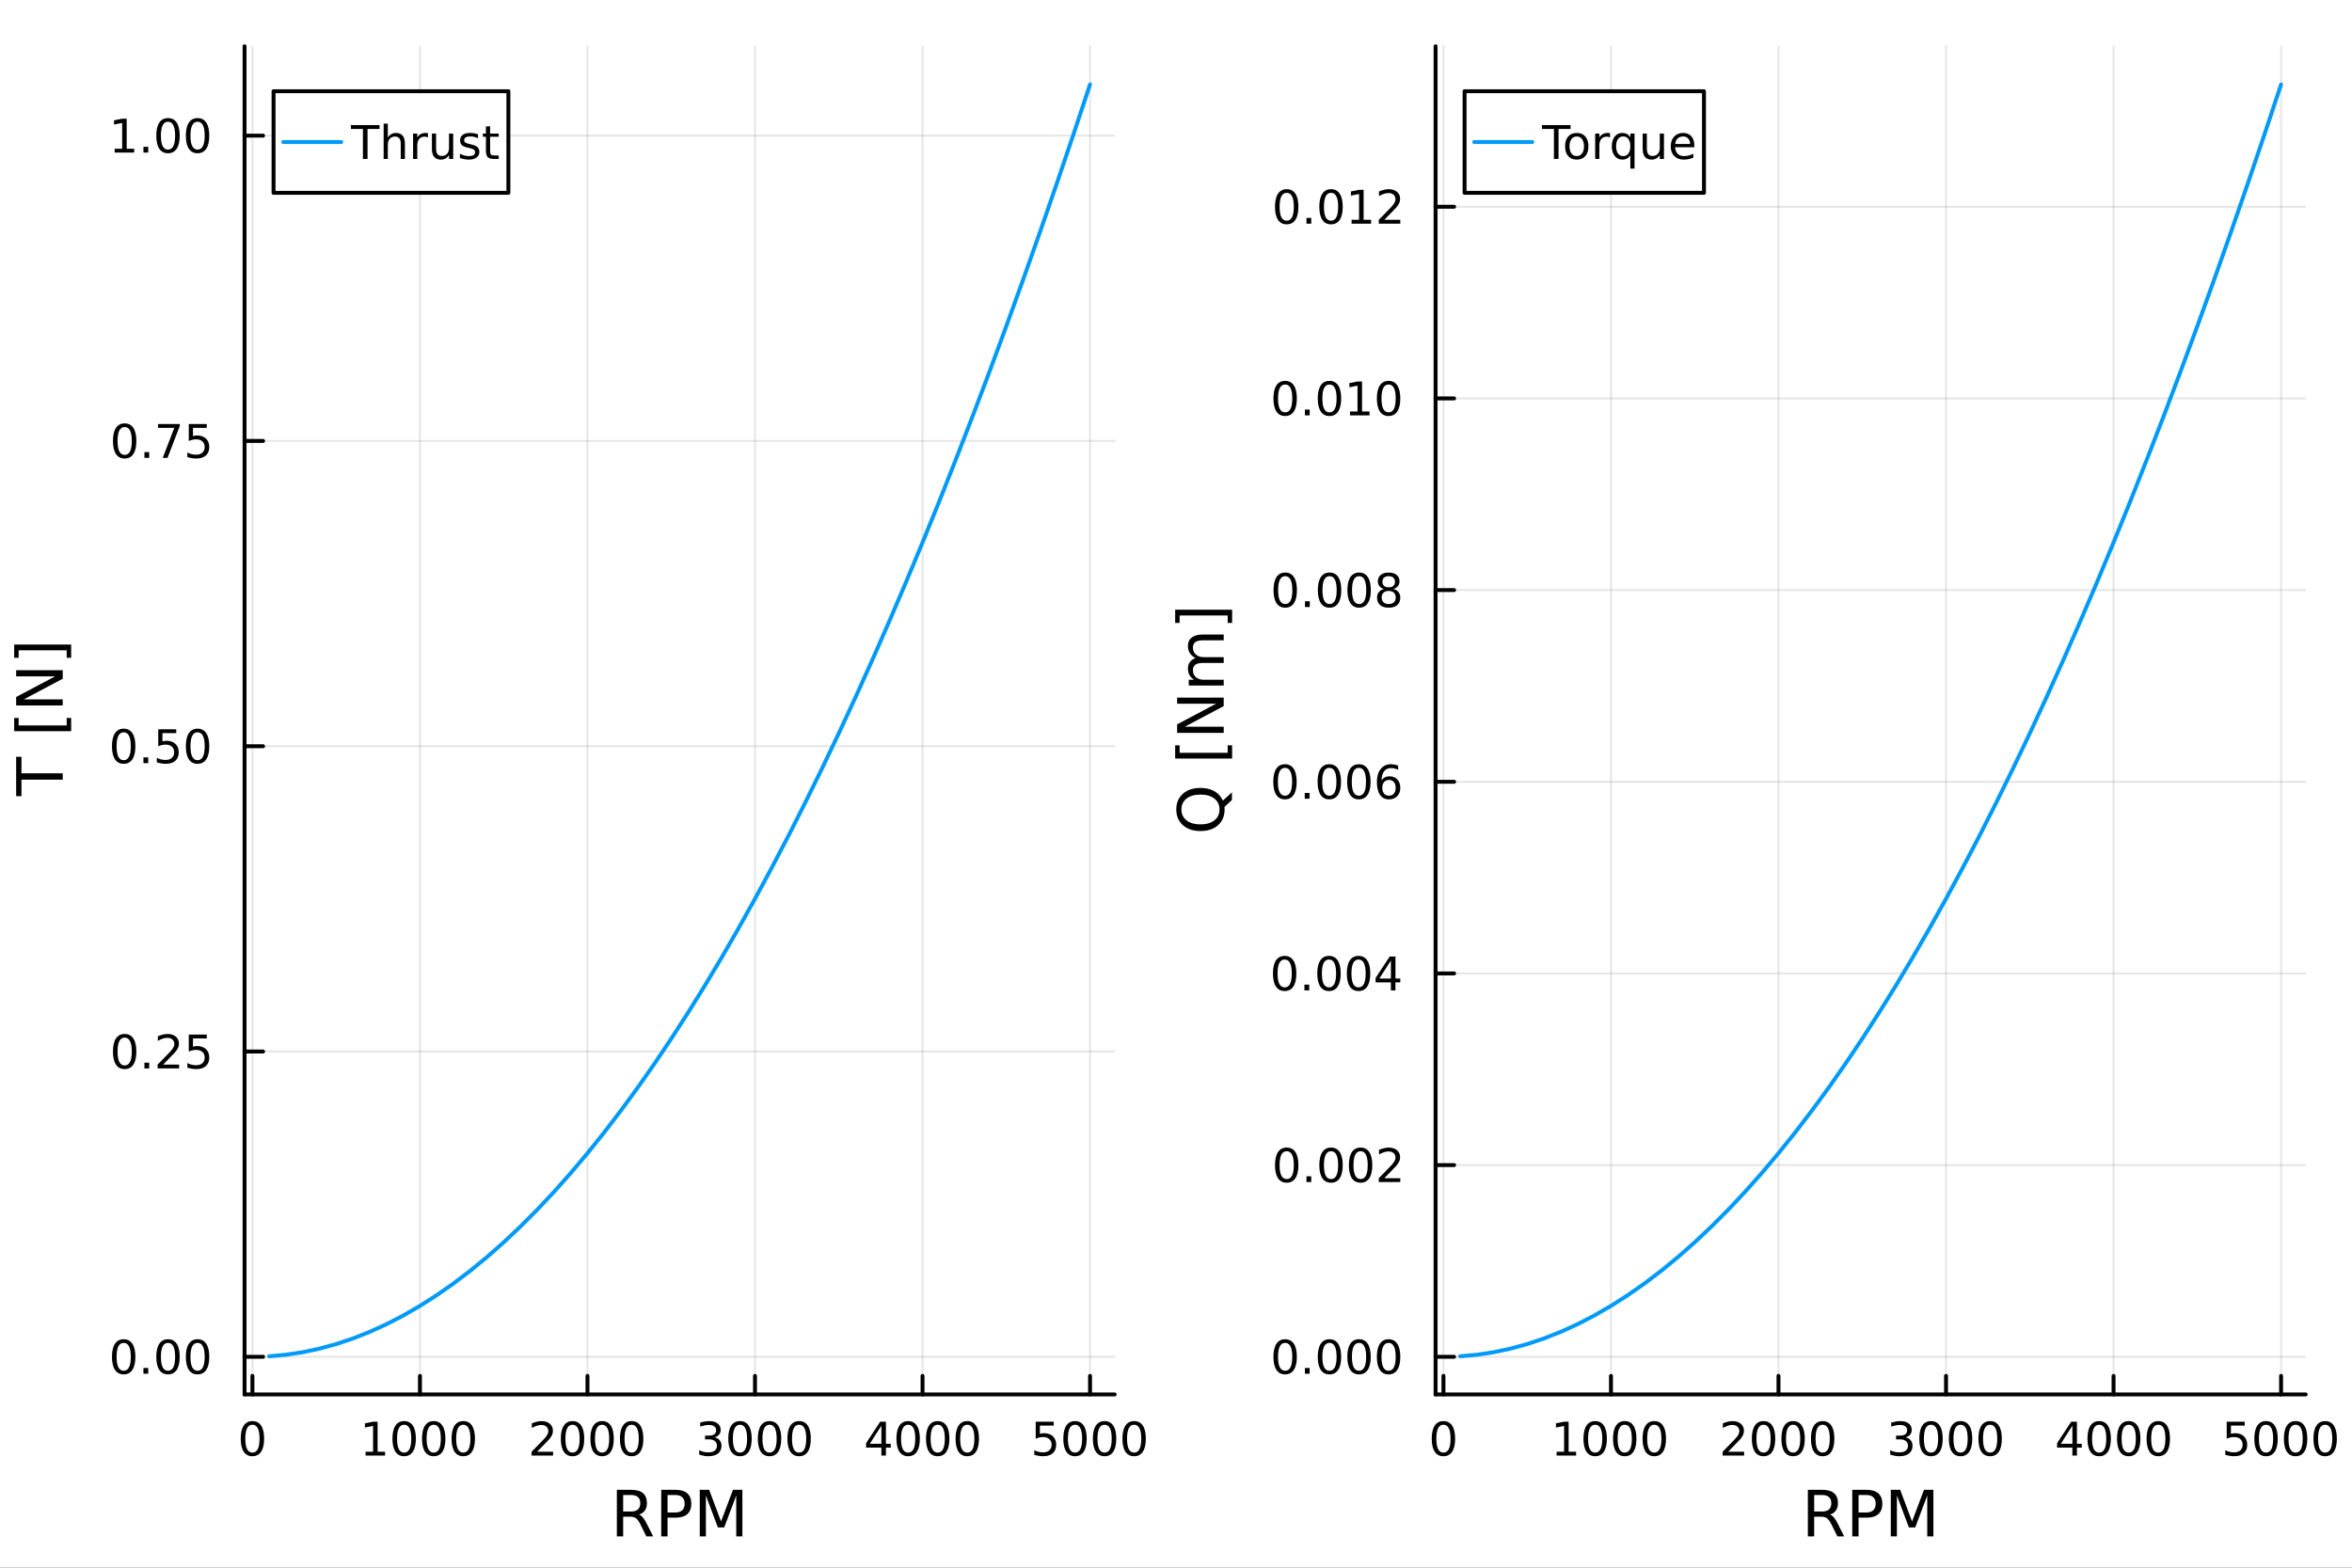 <?xml version="1.0" encoding="utf-8"?>
<svg xmlns="http://www.w3.org/2000/svg" xmlns:xlink="http://www.w3.org/1999/xlink" width="600" height="400" viewBox="0 0 2400 1600">
<rect x="0" y="0" width="2400" height="1600" fill="#333333" stroke="none"/>
<defs>
  <clipPath id="clip910">
    <rect x="0" y="0" width="2400" height="1600"/>
  </clipPath>
</defs>
<path clip-path="url(#clip910)" d="M0 1600 L2400 1600 L2400 0 L0 0  Z" fill="#ffffff" fill-rule="evenodd" fill-opacity="1"/>
<defs>
  <clipPath id="clip911">
    <rect x="480" y="0" width="1681" height="1600"/>
  </clipPath>
</defs>
<path clip-path="url(#clip910)" d="M249.542 1423.18 L1137.43 1423.18 L1137.43 47.244 L249.542 47.244  Z" fill="#ffffff" fill-rule="evenodd" fill-opacity="1"/>
<defs>
  <clipPath id="clip912">
    <rect x="249" y="47" width="889" height="1377"/>
  </clipPath>
</defs>
<polyline clip-path="url(#clip912)" style="stroke:#000000; stroke-linecap:round; stroke-linejoin:round; stroke-width:2; stroke-opacity:0.1; fill:none" points="257.576,1423.18 257.576,47.244 "/>
<polyline clip-path="url(#clip912)" style="stroke:#000000; stroke-linecap:round; stroke-linejoin:round; stroke-width:2; stroke-opacity:0.1; fill:none" points="428.522,1423.18 428.522,47.244 "/>
<polyline clip-path="url(#clip912)" style="stroke:#000000; stroke-linecap:round; stroke-linejoin:round; stroke-width:2; stroke-opacity:0.1; fill:none" points="599.467,1423.18 599.467,47.244 "/>
<polyline clip-path="url(#clip912)" style="stroke:#000000; stroke-linecap:round; stroke-linejoin:round; stroke-width:2; stroke-opacity:0.1; fill:none" points="770.412,1423.18 770.412,47.244 "/>
<polyline clip-path="url(#clip912)" style="stroke:#000000; stroke-linecap:round; stroke-linejoin:round; stroke-width:2; stroke-opacity:0.1; fill:none" points="941.358,1423.18 941.358,47.244 "/>
<polyline clip-path="url(#clip912)" style="stroke:#000000; stroke-linecap:round; stroke-linejoin:round; stroke-width:2; stroke-opacity:0.1; fill:none" points="1112.3,1423.18 1112.3,47.244 "/>
<polyline clip-path="url(#clip910)" style="stroke:#000000; stroke-linecap:round; stroke-linejoin:round; stroke-width:4; stroke-opacity:1; fill:none" points="249.542,1423.18 1137.43,1423.18 "/>
<polyline clip-path="url(#clip910)" style="stroke:#000000; stroke-linecap:round; stroke-linejoin:round; stroke-width:4; stroke-opacity:1; fill:none" points="257.576,1423.18 257.576,1404.28 "/>
<polyline clip-path="url(#clip910)" style="stroke:#000000; stroke-linecap:round; stroke-linejoin:round; stroke-width:4; stroke-opacity:1; fill:none" points="428.522,1423.18 428.522,1404.28 "/>
<polyline clip-path="url(#clip910)" style="stroke:#000000; stroke-linecap:round; stroke-linejoin:round; stroke-width:4; stroke-opacity:1; fill:none" points="599.467,1423.18 599.467,1404.28 "/>
<polyline clip-path="url(#clip910)" style="stroke:#000000; stroke-linecap:round; stroke-linejoin:round; stroke-width:4; stroke-opacity:1; fill:none" points="770.412,1423.18 770.412,1404.28 "/>
<polyline clip-path="url(#clip910)" style="stroke:#000000; stroke-linecap:round; stroke-linejoin:round; stroke-width:4; stroke-opacity:1; fill:none" points="941.358,1423.18 941.358,1404.28 "/>
<polyline clip-path="url(#clip910)" style="stroke:#000000; stroke-linecap:round; stroke-linejoin:round; stroke-width:4; stroke-opacity:1; fill:none" points="1112.3,1423.18 1112.3,1404.28 "/>
<path clip-path="url(#clip910)" d="M257.576 1454.1 Q253.965 1454.1 252.137 1457.66 Q250.331 1461.2 250.331 1468.33 Q250.331 1475.44 252.137 1479.01 Q253.965 1482.55 257.576 1482.55 Q261.211 1482.55 263.016 1479.01 Q264.845 1475.44 264.845 1468.33 Q264.845 1461.2 263.016 1457.66 Q261.211 1454.1 257.576 1454.1 M257.576 1450.39 Q263.387 1450.39 266.442 1455 Q269.521 1459.58 269.521 1468.33 Q269.521 1477.06 266.442 1481.67 Q263.387 1486.25 257.576 1486.25 Q251.766 1486.25 248.688 1481.67 Q245.632 1477.06 245.632 1468.33 Q245.632 1459.58 248.688 1455 Q251.766 1450.39 257.576 1450.39 Z" fill="#000000" fill-rule="nonzero" fill-opacity="1" /><path clip-path="url(#clip910)" d="M373.048 1481.64 L380.686 1481.64 L380.686 1455.28 L372.376 1456.95 L372.376 1452.69 L380.64 1451.02 L385.316 1451.02 L385.316 1481.64 L392.955 1481.64 L392.955 1485.58 L373.048 1485.58 L373.048 1481.64 Z" fill="#000000" fill-rule="nonzero" fill-opacity="1" /><path clip-path="url(#clip910)" d="M412.399 1454.1 Q408.788 1454.1 406.959 1457.66 Q405.154 1461.2 405.154 1468.33 Q405.154 1475.44 406.959 1479.01 Q408.788 1482.55 412.399 1482.55 Q416.033 1482.55 417.839 1479.01 Q419.668 1475.44 419.668 1468.33 Q419.668 1461.2 417.839 1457.66 Q416.033 1454.1 412.399 1454.1 M412.399 1450.39 Q418.209 1450.39 421.265 1455 Q424.344 1459.58 424.344 1468.33 Q424.344 1477.06 421.265 1481.67 Q418.209 1486.25 412.399 1486.25 Q406.589 1486.25 403.51 1481.67 Q400.455 1477.06 400.455 1468.33 Q400.455 1459.58 403.51 1455 Q406.589 1450.39 412.399 1450.39 Z" fill="#000000" fill-rule="nonzero" fill-opacity="1" /><path clip-path="url(#clip910)" d="M442.561 1454.1 Q438.95 1454.1 437.121 1457.66 Q435.316 1461.2 435.316 1468.33 Q435.316 1475.44 437.121 1479.01 Q438.95 1482.55 442.561 1482.55 Q446.195 1482.55 448.001 1479.01 Q449.83 1475.44 449.83 1468.33 Q449.83 1461.2 448.001 1457.66 Q446.195 1454.1 442.561 1454.1 M442.561 1450.39 Q448.371 1450.39 451.427 1455 Q454.505 1459.58 454.505 1468.33 Q454.505 1477.06 451.427 1481.67 Q448.371 1486.25 442.561 1486.25 Q436.751 1486.25 433.672 1481.67 Q430.617 1477.06 430.617 1468.33 Q430.617 1459.58 433.672 1455 Q436.751 1450.39 442.561 1450.39 Z" fill="#000000" fill-rule="nonzero" fill-opacity="1" /><path clip-path="url(#clip910)" d="M472.723 1454.1 Q469.112 1454.1 467.283 1457.66 Q465.478 1461.2 465.478 1468.33 Q465.478 1475.44 467.283 1479.01 Q469.112 1482.55 472.723 1482.55 Q476.357 1482.55 478.163 1479.01 Q479.991 1475.44 479.991 1468.33 Q479.991 1461.2 478.163 1457.66 Q476.357 1454.1 472.723 1454.1 M472.723 1450.39 Q478.533 1450.39 481.589 1455 Q484.667 1459.58 484.667 1468.33 Q484.667 1477.06 481.589 1481.67 Q478.533 1486.25 472.723 1486.25 Q466.913 1486.25 463.834 1481.67 Q460.779 1477.06 460.779 1468.33 Q460.779 1459.58 463.834 1455 Q466.913 1450.39 472.723 1450.39 Z" fill="#000000" fill-rule="nonzero" fill-opacity="1" /><path clip-path="url(#clip910)" d="M548.078 1481.64 L564.398 1481.64 L564.398 1485.58 L542.453 1485.58 L542.453 1481.64 Q545.115 1478.89 549.699 1474.26 Q554.305 1469.61 555.486 1468.27 Q557.731 1465.74 558.611 1464.01 Q559.514 1462.25 559.514 1460.56 Q559.514 1457.8 557.569 1456.07 Q555.648 1454.33 552.546 1454.33 Q550.347 1454.33 547.893 1455.09 Q545.463 1455.86 542.685 1457.41 L542.685 1452.69 Q545.509 1451.55 547.963 1450.97 Q550.416 1450.39 552.453 1450.39 Q557.824 1450.39 561.018 1453.08 Q564.213 1455.77 564.213 1460.26 Q564.213 1462.39 563.402 1464.31 Q562.615 1466.2 560.509 1468.8 Q559.93 1469.47 556.828 1472.69 Q553.727 1475.88 548.078 1481.64 Z" fill="#000000" fill-rule="nonzero" fill-opacity="1" /><path clip-path="url(#clip910)" d="M584.213 1454.1 Q580.601 1454.1 578.773 1457.66 Q576.967 1461.2 576.967 1468.33 Q576.967 1475.44 578.773 1479.01 Q580.601 1482.55 584.213 1482.55 Q587.847 1482.55 589.652 1479.01 Q591.481 1475.44 591.481 1468.33 Q591.481 1461.2 589.652 1457.66 Q587.847 1454.1 584.213 1454.1 M584.213 1450.39 Q590.023 1450.39 593.078 1455 Q596.157 1459.58 596.157 1468.33 Q596.157 1477.06 593.078 1481.67 Q590.023 1486.25 584.213 1486.25 Q578.402 1486.25 575.324 1481.67 Q572.268 1477.06 572.268 1468.33 Q572.268 1459.58 575.324 1455 Q578.402 1450.39 584.213 1450.39 Z" fill="#000000" fill-rule="nonzero" fill-opacity="1" /><path clip-path="url(#clip910)" d="M614.374 1454.1 Q610.763 1454.1 608.935 1457.66 Q607.129 1461.2 607.129 1468.33 Q607.129 1475.44 608.935 1479.01 Q610.763 1482.55 614.374 1482.55 Q618.009 1482.55 619.814 1479.01 Q621.643 1475.44 621.643 1468.33 Q621.643 1461.2 619.814 1457.66 Q618.009 1454.1 614.374 1454.1 M614.374 1450.39 Q620.185 1450.39 623.24 1455 Q626.319 1459.58 626.319 1468.33 Q626.319 1477.06 623.24 1481.67 Q620.185 1486.25 614.374 1486.25 Q608.564 1486.25 605.486 1481.67 Q602.43 1477.06 602.43 1468.33 Q602.43 1459.58 605.486 1455 Q608.564 1450.39 614.374 1450.39 Z" fill="#000000" fill-rule="nonzero" fill-opacity="1" /><path clip-path="url(#clip910)" d="M644.536 1454.1 Q640.925 1454.1 639.096 1457.66 Q637.291 1461.2 637.291 1468.33 Q637.291 1475.44 639.096 1479.01 Q640.925 1482.55 644.536 1482.55 Q648.171 1482.55 649.976 1479.01 Q651.805 1475.44 651.805 1468.33 Q651.805 1461.2 649.976 1457.66 Q648.171 1454.1 644.536 1454.1 M644.536 1450.39 Q650.346 1450.39 653.402 1455 Q656.481 1459.58 656.481 1468.33 Q656.481 1477.06 653.402 1481.67 Q650.346 1486.25 644.536 1486.25 Q638.726 1486.25 635.647 1481.67 Q632.592 1477.06 632.592 1468.33 Q632.592 1459.58 635.647 1455 Q638.726 1450.39 644.536 1450.39 Z" fill="#000000" fill-rule="nonzero" fill-opacity="1" /><path clip-path="url(#clip910)" d="M729.093 1466.95 Q732.45 1467.66 734.325 1469.93 Q736.223 1472.2 736.223 1475.53 Q736.223 1480.65 732.704 1483.45 Q729.186 1486.25 722.704 1486.25 Q720.528 1486.25 718.214 1485.81 Q715.922 1485.39 713.468 1484.54 L713.468 1480.02 Q715.413 1481.16 717.727 1481.74 Q720.042 1482.32 722.565 1482.32 Q726.964 1482.32 729.255 1480.58 Q731.57 1478.84 731.57 1475.53 Q731.57 1472.48 729.417 1470.77 Q727.288 1469.03 723.468 1469.03 L719.44 1469.03 L719.44 1465.19 L723.653 1465.19 Q727.102 1465.19 728.931 1463.82 Q730.76 1462.43 730.76 1459.84 Q730.76 1457.18 728.862 1455.77 Q726.987 1454.33 723.468 1454.33 Q721.547 1454.33 719.348 1454.75 Q717.149 1455.16 714.51 1456.04 L714.51 1451.88 Q717.172 1451.14 719.487 1450.77 Q721.825 1450.39 723.885 1450.39 Q729.209 1450.39 732.311 1452.83 Q735.413 1455.23 735.413 1459.35 Q735.413 1462.22 733.769 1464.21 Q732.126 1466.18 729.093 1466.95 Z" fill="#000000" fill-rule="nonzero" fill-opacity="1" /><path clip-path="url(#clip910)" d="M755.088 1454.1 Q751.477 1454.1 749.649 1457.66 Q747.843 1461.2 747.843 1468.33 Q747.843 1475.44 749.649 1479.01 Q751.477 1482.55 755.088 1482.55 Q758.723 1482.55 760.528 1479.01 Q762.357 1475.44 762.357 1468.33 Q762.357 1461.2 760.528 1457.66 Q758.723 1454.1 755.088 1454.1 M755.088 1450.39 Q760.899 1450.39 763.954 1455 Q767.033 1459.58 767.033 1468.33 Q767.033 1477.06 763.954 1481.67 Q760.899 1486.25 755.088 1486.25 Q749.278 1486.25 746.2 1481.67 Q743.144 1477.06 743.144 1468.33 Q743.144 1459.58 746.2 1455 Q749.278 1450.39 755.088 1450.39 Z" fill="#000000" fill-rule="nonzero" fill-opacity="1" /><path clip-path="url(#clip910)" d="M785.25 1454.1 Q781.639 1454.1 779.81 1457.66 Q778.005 1461.2 778.005 1468.33 Q778.005 1475.44 779.81 1479.01 Q781.639 1482.55 785.25 1482.55 Q788.884 1482.55 790.69 1479.01 Q792.519 1475.44 792.519 1468.33 Q792.519 1461.2 790.69 1457.66 Q788.884 1454.1 785.25 1454.1 M785.25 1450.39 Q791.06 1450.39 794.116 1455 Q797.195 1459.58 797.195 1468.33 Q797.195 1477.06 794.116 1481.67 Q791.06 1486.25 785.25 1486.25 Q779.44 1486.25 776.361 1481.67 Q773.306 1477.06 773.306 1468.33 Q773.306 1459.58 776.361 1455 Q779.44 1450.39 785.25 1450.39 Z" fill="#000000" fill-rule="nonzero" fill-opacity="1" /><path clip-path="url(#clip910)" d="M815.412 1454.1 Q811.801 1454.1 809.972 1457.66 Q808.167 1461.2 808.167 1468.33 Q808.167 1475.44 809.972 1479.01 Q811.801 1482.55 815.412 1482.55 Q819.046 1482.55 820.852 1479.01 Q822.681 1475.44 822.681 1468.33 Q822.681 1461.2 820.852 1457.66 Q819.046 1454.1 815.412 1454.1 M815.412 1450.39 Q821.222 1450.39 824.278 1455 Q827.356 1459.58 827.356 1468.33 Q827.356 1477.06 824.278 1481.67 Q821.222 1486.25 815.412 1486.25 Q809.602 1486.25 806.523 1481.67 Q803.468 1477.06 803.468 1468.33 Q803.468 1459.58 806.523 1455 Q809.602 1450.39 815.412 1450.39 Z" fill="#000000" fill-rule="nonzero" fill-opacity="1" /><path clip-path="url(#clip910)" d="M899.367 1455.09 L887.562 1473.54 L899.367 1473.54 L899.367 1455.09 M898.14 1451.02 L904.02 1451.02 L904.02 1473.54 L908.95 1473.54 L908.95 1477.43 L904.02 1477.43 L904.02 1485.58 L899.367 1485.58 L899.367 1477.43 L883.765 1477.43 L883.765 1472.92 L898.14 1451.02 Z" fill="#000000" fill-rule="nonzero" fill-opacity="1" /><path clip-path="url(#clip910)" d="M926.682 1454.1 Q923.071 1454.1 921.242 1457.66 Q919.436 1461.2 919.436 1468.33 Q919.436 1475.44 921.242 1479.01 Q923.071 1482.55 926.682 1482.55 Q930.316 1482.55 932.122 1479.01 Q933.95 1475.44 933.95 1468.33 Q933.95 1461.2 932.122 1457.66 Q930.316 1454.1 926.682 1454.1 M926.682 1450.39 Q932.492 1450.39 935.548 1455 Q938.626 1459.58 938.626 1468.33 Q938.626 1477.06 935.548 1481.67 Q932.492 1486.25 926.682 1486.25 Q920.872 1486.25 917.793 1481.67 Q914.737 1477.06 914.737 1468.33 Q914.737 1459.58 917.793 1455 Q920.872 1450.39 926.682 1450.39 Z" fill="#000000" fill-rule="nonzero" fill-opacity="1" /><path clip-path="url(#clip910)" d="M956.844 1454.1 Q953.233 1454.1 951.404 1457.66 Q949.598 1461.2 949.598 1468.33 Q949.598 1475.44 951.404 1479.01 Q953.233 1482.55 956.844 1482.55 Q960.478 1482.55 962.283 1479.01 Q964.112 1475.44 964.112 1468.33 Q964.112 1461.2 962.283 1457.66 Q960.478 1454.1 956.844 1454.1 M956.844 1450.39 Q962.654 1450.39 965.709 1455 Q968.788 1459.58 968.788 1468.33 Q968.788 1477.06 965.709 1481.67 Q962.654 1486.25 956.844 1486.25 Q951.034 1486.25 947.955 1481.67 Q944.899 1477.06 944.899 1468.33 Q944.899 1459.58 947.955 1455 Q951.034 1450.39 956.844 1450.39 Z" fill="#000000" fill-rule="nonzero" fill-opacity="1" /><path clip-path="url(#clip910)" d="M987.006 1454.1 Q983.394 1454.1 981.566 1457.66 Q979.76 1461.2 979.76 1468.33 Q979.76 1475.44 981.566 1479.01 Q983.394 1482.55 987.006 1482.55 Q990.64 1482.55 992.445 1479.01 Q994.274 1475.44 994.274 1468.33 Q994.274 1461.2 992.445 1457.66 Q990.64 1454.1 987.006 1454.1 M987.006 1450.39 Q992.816 1450.39 995.871 1455 Q998.95 1459.58 998.95 1468.33 Q998.95 1477.06 995.871 1481.67 Q992.816 1486.25 987.006 1486.25 Q981.195 1486.25 978.117 1481.67 Q975.061 1477.06 975.061 1468.33 Q975.061 1459.58 978.117 1455 Q981.195 1450.39 987.006 1450.39 Z" fill="#000000" fill-rule="nonzero" fill-opacity="1" /><path clip-path="url(#clip910)" d="M1056.84 1451.02 L1075.2 1451.02 L1075.2 1454.96 L1061.12 1454.96 L1061.12 1463.43 Q1062.14 1463.08 1063.16 1462.92 Q1064.18 1462.73 1065.2 1462.73 Q1070.98 1462.73 1074.36 1465.9 Q1077.74 1469.08 1077.74 1474.49 Q1077.74 1480.07 1074.27 1483.17 Q1070.8 1486.25 1064.48 1486.25 Q1062.3 1486.25 1060.03 1485.88 Q1057.79 1485.51 1055.38 1484.77 L1055.38 1480.07 Q1057.47 1481.2 1059.69 1481.76 Q1061.91 1482.32 1064.39 1482.32 Q1068.39 1482.32 1070.73 1480.21 Q1073.07 1478.1 1073.07 1474.49 Q1073.07 1470.88 1070.73 1468.77 Q1068.39 1466.67 1064.39 1466.67 Q1062.51 1466.67 1060.64 1467.08 Q1058.78 1467.5 1056.84 1468.38 L1056.84 1451.02 Z" fill="#000000" fill-rule="nonzero" fill-opacity="1" /><path clip-path="url(#clip910)" d="M1096.96 1454.1 Q1093.34 1454.1 1091.52 1457.66 Q1089.71 1461.2 1089.71 1468.33 Q1089.71 1475.44 1091.52 1479.01 Q1093.34 1482.55 1096.96 1482.55 Q1100.59 1482.55 1102.4 1479.01 Q1104.22 1475.44 1104.22 1468.33 Q1104.22 1461.2 1102.4 1457.66 Q1100.59 1454.1 1096.96 1454.1 M1096.96 1450.39 Q1102.77 1450.39 1105.82 1455 Q1108.9 1459.58 1108.9 1468.33 Q1108.9 1477.06 1105.82 1481.67 Q1102.77 1486.25 1096.96 1486.25 Q1091.15 1486.25 1088.07 1481.67 Q1085.01 1477.06 1085.01 1468.33 Q1085.01 1459.58 1088.07 1455 Q1091.15 1450.39 1096.96 1450.39 Z" fill="#000000" fill-rule="nonzero" fill-opacity="1" /><path clip-path="url(#clip910)" d="M1127.12 1454.1 Q1123.51 1454.1 1121.68 1457.66 Q1119.87 1461.2 1119.87 1468.33 Q1119.87 1475.44 1121.68 1479.01 Q1123.51 1482.55 1127.12 1482.55 Q1130.75 1482.55 1132.56 1479.01 Q1134.39 1475.44 1134.39 1468.33 Q1134.39 1461.2 1132.56 1457.66 Q1130.75 1454.1 1127.12 1454.1 M1127.12 1450.39 Q1132.93 1450.39 1135.98 1455 Q1139.06 1459.58 1139.06 1468.33 Q1139.06 1477.06 1135.98 1481.67 Q1132.93 1486.25 1127.12 1486.25 Q1121.31 1486.25 1118.23 1481.67 Q1115.17 1477.06 1115.17 1468.33 Q1115.17 1459.58 1118.23 1455 Q1121.31 1450.39 1127.12 1450.39 Z" fill="#000000" fill-rule="nonzero" fill-opacity="1" /><path clip-path="url(#clip910)" d="M1157.28 1454.1 Q1153.67 1454.1 1151.84 1457.66 Q1150.03 1461.2 1150.03 1468.33 Q1150.03 1475.44 1151.84 1479.01 Q1153.67 1482.55 1157.28 1482.55 Q1160.91 1482.55 1162.72 1479.01 Q1164.55 1475.44 1164.55 1468.33 Q1164.55 1461.2 1162.72 1457.66 Q1160.91 1454.1 1157.28 1454.1 M1157.28 1450.39 Q1163.09 1450.39 1166.15 1455 Q1169.22 1459.58 1169.22 1468.33 Q1169.22 1477.06 1166.15 1481.67 Q1163.09 1486.25 1157.28 1486.25 Q1151.47 1486.25 1148.39 1481.67 Q1145.34 1477.06 1145.34 1468.33 Q1145.34 1459.58 1148.39 1455 Q1151.47 1450.39 1157.28 1450.39 Z" fill="#000000" fill-rule="nonzero" fill-opacity="1" /><path clip-path="url(#clip910)" d="M651.983 1545.76 Q654.051 1546.46 655.993 1548.76 Q657.966 1551.05 659.94 1555.06 L666.465 1568.04 L659.558 1568.04 L653.479 1555.85 Q651.123 1551.08 648.895 1549.52 Q646.699 1547.96 642.88 1547.96 L635.877 1547.96 L635.877 1568.04 L629.448 1568.04 L629.448 1520.52 L643.962 1520.52 Q652.11 1520.52 656.12 1523.93 Q660.131 1527.34 660.131 1534.21 Q660.131 1538.7 658.03 1541.66 Q655.961 1544.62 651.983 1545.76 M635.877 1525.81 L635.877 1542.68 L643.962 1542.68 Q648.609 1542.68 650.964 1540.54 Q653.351 1538.38 653.351 1534.21 Q653.351 1530.04 650.964 1527.94 Q648.609 1525.81 643.962 1525.81 L635.877 1525.81 Z" fill="#000000" fill-rule="nonzero" fill-opacity="1" /><path clip-path="url(#clip910)" d="M681.169 1525.81 L681.169 1543.66 L689.254 1543.66 Q693.742 1543.66 696.192 1541.34 Q698.643 1539.02 698.643 1534.72 Q698.643 1530.45 696.192 1528.13 Q693.742 1525.81 689.254 1525.81 L681.169 1525.81 M674.74 1520.52 L689.254 1520.52 Q697.243 1520.52 701.317 1524.15 Q705.423 1527.75 705.423 1534.72 Q705.423 1541.75 701.317 1545.35 Q697.243 1548.95 689.254 1548.95 L681.169 1548.95 L681.169 1568.04 L674.74 1568.04 L674.74 1520.52 Z" fill="#000000" fill-rule="nonzero" fill-opacity="1" /><path clip-path="url(#clip910)" d="M714.048 1520.52 L723.629 1520.52 L735.755 1552.86 L747.946 1520.52 L757.526 1520.52 L757.526 1568.04 L751.256 1568.04 L751.256 1526.32 L739.002 1558.91 L732.541 1558.91 L720.287 1526.32 L720.287 1568.04 L714.048 1568.04 L714.048 1520.52 Z" fill="#000000" fill-rule="nonzero" fill-opacity="1" /><polyline clip-path="url(#clip912)" style="stroke:#000000; stroke-linecap:round; stroke-linejoin:round; stroke-width:2; stroke-opacity:0.1; fill:none" points="249.542,1384.76 1137.43,1384.76 "/>
<polyline clip-path="url(#clip912)" style="stroke:#000000; stroke-linecap:round; stroke-linejoin:round; stroke-width:2; stroke-opacity:0.1; fill:none" points="249.542,1073.18 1137.43,1073.18 "/>
<polyline clip-path="url(#clip912)" style="stroke:#000000; stroke-linecap:round; stroke-linejoin:round; stroke-width:2; stroke-opacity:0.1; fill:none" points="249.542,761.599 1137.43,761.599 "/>
<polyline clip-path="url(#clip912)" style="stroke:#000000; stroke-linecap:round; stroke-linejoin:round; stroke-width:2; stroke-opacity:0.1; fill:none" points="249.542,450.02 1137.43,450.02 "/>
<polyline clip-path="url(#clip912)" style="stroke:#000000; stroke-linecap:round; stroke-linejoin:round; stroke-width:2; stroke-opacity:0.1; fill:none" points="249.542,138.441 1137.43,138.441 "/>
<polyline clip-path="url(#clip910)" style="stroke:#000000; stroke-linecap:round; stroke-linejoin:round; stroke-width:4; stroke-opacity:1; fill:none" points="249.542,1423.18 249.542,47.244 "/>
<polyline clip-path="url(#clip910)" style="stroke:#000000; stroke-linecap:round; stroke-linejoin:round; stroke-width:4; stroke-opacity:1; fill:none" points="249.542,1384.76 268.44,1384.76 "/>
<polyline clip-path="url(#clip910)" style="stroke:#000000; stroke-linecap:round; stroke-linejoin:round; stroke-width:4; stroke-opacity:1; fill:none" points="249.542,1073.18 268.44,1073.18 "/>
<polyline clip-path="url(#clip910)" style="stroke:#000000; stroke-linecap:round; stroke-linejoin:round; stroke-width:4; stroke-opacity:1; fill:none" points="249.542,761.599 268.44,761.599 "/>
<polyline clip-path="url(#clip910)" style="stroke:#000000; stroke-linecap:round; stroke-linejoin:round; stroke-width:4; stroke-opacity:1; fill:none" points="249.542,450.02 268.44,450.02 "/>
<polyline clip-path="url(#clip910)" style="stroke:#000000; stroke-linecap:round; stroke-linejoin:round; stroke-width:4; stroke-opacity:1; fill:none" points="249.542,138.441 268.44,138.441 "/>
<path clip-path="url(#clip910)" d="M126.205 1370.56 Q122.593 1370.56 120.765 1374.12 Q118.959 1377.66 118.959 1384.79 Q118.959 1391.9 120.765 1395.46 Q122.593 1399.01 126.205 1399.01 Q129.839 1399.01 131.644 1395.46 Q133.473 1391.9 133.473 1384.79 Q133.473 1377.66 131.644 1374.12 Q129.839 1370.56 126.205 1370.56 M126.205 1366.85 Q132.015 1366.85 135.07 1371.46 Q138.149 1376.04 138.149 1384.79 Q138.149 1393.52 135.07 1398.13 Q132.015 1402.71 126.205 1402.71 Q120.394 1402.71 117.316 1398.13 Q114.26 1393.52 114.26 1384.79 Q114.26 1376.04 117.316 1371.46 Q120.394 1366.85 126.205 1366.85 Z" fill="#000000" fill-rule="nonzero" fill-opacity="1" /><path clip-path="url(#clip910)" d="M146.366 1396.16 L151.251 1396.16 L151.251 1402.04 L146.366 1402.04 L146.366 1396.16 Z" fill="#000000" fill-rule="nonzero" fill-opacity="1" /><path clip-path="url(#clip910)" d="M171.436 1370.56 Q167.825 1370.56 165.996 1374.12 Q164.19 1377.66 164.19 1384.79 Q164.19 1391.9 165.996 1395.46 Q167.825 1399.01 171.436 1399.01 Q175.07 1399.01 176.876 1395.46 Q178.704 1391.9 178.704 1384.79 Q178.704 1377.66 176.876 1374.12 Q175.07 1370.56 171.436 1370.56 M171.436 1366.85 Q177.246 1366.85 180.301 1371.46 Q183.38 1376.04 183.38 1384.79 Q183.38 1393.52 180.301 1398.13 Q177.246 1402.71 171.436 1402.71 Q165.626 1402.71 162.547 1398.13 Q159.491 1393.52 159.491 1384.79 Q159.491 1376.04 162.547 1371.46 Q165.626 1366.85 171.436 1366.85 Z" fill="#000000" fill-rule="nonzero" fill-opacity="1" /><path clip-path="url(#clip910)" d="M201.598 1370.56 Q197.987 1370.56 196.158 1374.12 Q194.352 1377.66 194.352 1384.79 Q194.352 1391.9 196.158 1395.46 Q197.987 1399.01 201.598 1399.01 Q205.232 1399.01 207.037 1395.46 Q208.866 1391.9 208.866 1384.79 Q208.866 1377.66 207.037 1374.12 Q205.232 1370.56 201.598 1370.56 M201.598 1366.85 Q207.408 1366.85 210.463 1371.46 Q213.542 1376.04 213.542 1384.79 Q213.542 1393.52 210.463 1398.13 Q207.408 1402.71 201.598 1402.71 Q195.787 1402.71 192.709 1398.13 Q189.653 1393.52 189.653 1384.79 Q189.653 1376.04 192.709 1371.46 Q195.787 1366.85 201.598 1366.85 Z" fill="#000000" fill-rule="nonzero" fill-opacity="1" /><path clip-path="url(#clip910)" d="M127.2 1058.98 Q123.589 1058.98 121.76 1062.54 Q119.955 1066.08 119.955 1073.21 Q119.955 1080.32 121.76 1083.88 Q123.589 1087.43 127.2 1087.43 Q130.834 1087.43 132.64 1083.88 Q134.468 1080.32 134.468 1073.21 Q134.468 1066.08 132.64 1062.54 Q130.834 1058.98 127.2 1058.98 M127.2 1055.27 Q133.01 1055.27 136.066 1059.88 Q139.144 1064.46 139.144 1073.21 Q139.144 1081.94 136.066 1086.55 Q133.01 1091.13 127.2 1091.13 Q121.39 1091.13 118.311 1086.55 Q115.256 1081.94 115.256 1073.21 Q115.256 1064.46 118.311 1059.88 Q121.39 1055.27 127.2 1055.27 Z" fill="#000000" fill-rule="nonzero" fill-opacity="1" /><path clip-path="url(#clip910)" d="M147.362 1084.58 L152.246 1084.58 L152.246 1090.46 L147.362 1090.46 L147.362 1084.58 Z" fill="#000000" fill-rule="nonzero" fill-opacity="1" /><path clip-path="url(#clip910)" d="M166.459 1086.52 L182.778 1086.52 L182.778 1090.46 L160.834 1090.46 L160.834 1086.52 Q163.496 1083.77 168.079 1079.14 Q172.686 1074.49 173.866 1073.14 Q176.112 1070.62 176.991 1068.88 Q177.894 1067.13 177.894 1065.44 Q177.894 1062.68 175.95 1060.94 Q174.028 1059.21 170.927 1059.21 Q168.727 1059.21 166.274 1059.97 Q163.843 1060.74 161.065 1062.29 L161.065 1057.57 Q163.89 1056.43 166.343 1055.85 Q168.797 1055.27 170.834 1055.27 Q176.204 1055.27 179.399 1057.96 Q182.593 1060.64 182.593 1065.13 Q182.593 1067.26 181.783 1069.19 Q180.996 1071.08 178.889 1073.68 Q178.311 1074.35 175.209 1077.57 Q172.107 1080.76 166.459 1086.52 Z" fill="#000000" fill-rule="nonzero" fill-opacity="1" /><path clip-path="url(#clip910)" d="M192.639 1055.9 L210.996 1055.9 L210.996 1059.83 L196.922 1059.83 L196.922 1068.31 Q197.94 1067.96 198.959 1067.8 Q199.977 1067.61 200.996 1067.61 Q206.783 1067.61 210.162 1070.78 Q213.542 1073.95 213.542 1079.37 Q213.542 1084.95 210.07 1088.05 Q206.598 1091.13 200.278 1091.13 Q198.102 1091.13 195.834 1090.76 Q193.588 1090.39 191.181 1089.65 L191.181 1084.95 Q193.264 1086.08 195.487 1086.64 Q197.709 1087.19 200.186 1087.19 Q204.19 1087.19 206.528 1085.09 Q208.866 1082.98 208.866 1079.37 Q208.866 1075.76 206.528 1073.65 Q204.19 1071.55 200.186 1071.55 Q198.311 1071.55 196.436 1071.96 Q194.584 1072.38 192.639 1073.26 L192.639 1055.9 Z" fill="#000000" fill-rule="nonzero" fill-opacity="1" /><path clip-path="url(#clip910)" d="M126.205 747.398 Q122.593 747.398 120.765 750.963 Q118.959 754.504 118.959 761.634 Q118.959 768.74 120.765 772.305 Q122.593 775.847 126.205 775.847 Q129.839 775.847 131.644 772.305 Q133.473 768.74 133.473 761.634 Q133.473 754.504 131.644 750.963 Q129.839 747.398 126.205 747.398 M126.205 743.694 Q132.015 743.694 135.07 748.301 Q138.149 752.884 138.149 761.634 Q138.149 770.361 135.07 774.967 Q132.015 779.551 126.205 779.551 Q120.394 779.551 117.316 774.967 Q114.26 770.361 114.26 761.634 Q114.26 752.884 117.316 748.301 Q120.394 743.694 126.205 743.694 Z" fill="#000000" fill-rule="nonzero" fill-opacity="1" /><path clip-path="url(#clip910)" d="M146.366 773 L151.251 773 L151.251 778.879 L146.366 778.879 L146.366 773 Z" fill="#000000" fill-rule="nonzero" fill-opacity="1" /><path clip-path="url(#clip910)" d="M161.482 744.319 L179.839 744.319 L179.839 748.254 L165.765 748.254 L165.765 756.727 Q166.783 756.379 167.802 756.217 Q168.82 756.032 169.839 756.032 Q175.626 756.032 179.005 759.204 Q182.385 762.375 182.385 767.791 Q182.385 773.37 178.913 776.472 Q175.44 779.551 169.121 779.551 Q166.945 779.551 164.677 779.18 Q162.431 778.81 160.024 778.069 L160.024 773.37 Q162.107 774.504 164.329 775.06 Q166.552 775.615 169.028 775.615 Q173.033 775.615 175.371 773.509 Q177.709 771.403 177.709 767.791 Q177.709 764.18 175.371 762.074 Q173.033 759.967 169.028 759.967 Q167.153 759.967 165.278 760.384 Q163.427 760.801 161.482 761.68 L161.482 744.319 Z" fill="#000000" fill-rule="nonzero" fill-opacity="1" /><path clip-path="url(#clip910)" d="M201.598 747.398 Q197.987 747.398 196.158 750.963 Q194.352 754.504 194.352 761.634 Q194.352 768.74 196.158 772.305 Q197.987 775.847 201.598 775.847 Q205.232 775.847 207.037 772.305 Q208.866 768.74 208.866 761.634 Q208.866 754.504 207.037 750.963 Q205.232 747.398 201.598 747.398 M201.598 743.694 Q207.408 743.694 210.463 748.301 Q213.542 752.884 213.542 761.634 Q213.542 770.361 210.463 774.967 Q207.408 779.551 201.598 779.551 Q195.787 779.551 192.709 774.967 Q189.653 770.361 189.653 761.634 Q189.653 752.884 192.709 748.301 Q195.787 743.694 201.598 743.694 Z" fill="#000000" fill-rule="nonzero" fill-opacity="1" /><path clip-path="url(#clip910)" d="M127.2 435.819 Q123.589 435.819 121.76 439.384 Q119.955 442.925 119.955 450.055 Q119.955 457.161 121.76 460.726 Q123.589 464.268 127.2 464.268 Q130.834 464.268 132.64 460.726 Q134.468 457.161 134.468 450.055 Q134.468 442.925 132.64 439.384 Q130.834 435.819 127.2 435.819 M127.2 432.115 Q133.01 432.115 136.066 436.722 Q139.144 441.305 139.144 450.055 Q139.144 458.782 136.066 463.388 Q133.01 467.971 127.2 467.971 Q121.39 467.971 118.311 463.388 Q115.256 458.782 115.256 450.055 Q115.256 441.305 118.311 436.722 Q121.39 432.115 127.2 432.115 Z" fill="#000000" fill-rule="nonzero" fill-opacity="1" /><path clip-path="url(#clip910)" d="M147.362 461.421 L152.246 461.421 L152.246 467.3 L147.362 467.3 L147.362 461.421 Z" fill="#000000" fill-rule="nonzero" fill-opacity="1" /><path clip-path="url(#clip910)" d="M161.251 432.74 L183.473 432.74 L183.473 434.731 L170.927 467.3 L166.042 467.3 L177.848 436.675 L161.251 436.675 L161.251 432.74 Z" fill="#000000" fill-rule="nonzero" fill-opacity="1" /><path clip-path="url(#clip910)" d="M192.639 432.74 L210.996 432.74 L210.996 436.675 L196.922 436.675 L196.922 445.147 Q197.94 444.8 198.959 444.638 Q199.977 444.453 200.996 444.453 Q206.783 444.453 210.162 447.624 Q213.542 450.796 213.542 456.212 Q213.542 461.791 210.07 464.893 Q206.598 467.971 200.278 467.971 Q198.102 467.971 195.834 467.601 Q193.588 467.231 191.181 466.49 L191.181 461.791 Q193.264 462.925 195.487 463.481 Q197.709 464.036 200.186 464.036 Q204.19 464.036 206.528 461.93 Q208.866 459.823 208.866 456.212 Q208.866 452.601 206.528 450.495 Q204.19 448.388 200.186 448.388 Q198.311 448.388 196.436 448.805 Q194.584 449.222 192.639 450.101 L192.639 432.74 Z" fill="#000000" fill-rule="nonzero" fill-opacity="1" /><path clip-path="url(#clip910)" d="M117.015 151.786 L124.654 151.786 L124.654 125.42 L116.343 127.087 L116.343 122.828 L124.607 121.161 L129.283 121.161 L129.283 151.786 L136.922 151.786 L136.922 155.721 L117.015 155.721 L117.015 151.786 Z" fill="#000000" fill-rule="nonzero" fill-opacity="1" /><path clip-path="url(#clip910)" d="M146.366 149.841 L151.251 149.841 L151.251 155.721 L146.366 155.721 L146.366 149.841 Z" fill="#000000" fill-rule="nonzero" fill-opacity="1" /><path clip-path="url(#clip910)" d="M171.436 124.24 Q167.825 124.24 165.996 127.804 Q164.19 131.346 164.19 138.476 Q164.19 145.582 165.996 149.147 Q167.825 152.689 171.436 152.689 Q175.07 152.689 176.876 149.147 Q178.704 145.582 178.704 138.476 Q178.704 131.346 176.876 127.804 Q175.07 124.24 171.436 124.24 M171.436 120.536 Q177.246 120.536 180.301 125.142 Q183.38 129.726 183.38 138.476 Q183.38 147.202 180.301 151.809 Q177.246 156.392 171.436 156.392 Q165.626 156.392 162.547 151.809 Q159.491 147.202 159.491 138.476 Q159.491 129.726 162.547 125.142 Q165.626 120.536 171.436 120.536 Z" fill="#000000" fill-rule="nonzero" fill-opacity="1" /><path clip-path="url(#clip910)" d="M201.598 124.24 Q197.987 124.24 196.158 127.804 Q194.352 131.346 194.352 138.476 Q194.352 145.582 196.158 149.147 Q197.987 152.689 201.598 152.689 Q205.232 152.689 207.037 149.147 Q208.866 145.582 208.866 138.476 Q208.866 131.346 207.037 127.804 Q205.232 124.24 201.598 124.24 M201.598 120.536 Q207.408 120.536 210.463 125.142 Q213.542 129.726 213.542 138.476 Q213.542 147.202 210.463 151.809 Q207.408 156.392 201.598 156.392 Q195.787 156.392 192.709 151.809 Q189.653 147.202 189.653 138.476 Q189.653 129.726 192.709 125.142 Q195.787 120.536 201.598 120.536 Z" fill="#000000" fill-rule="nonzero" fill-opacity="1" /><path clip-path="url(#clip910)" d="M16.484 812.587 L16.484 772.388 L21.895 772.388 L21.895 789.257 L64.004 789.257 L64.004 795.718 L21.895 795.718 L21.895 812.587 L16.484 812.587 Z" fill="#000000" fill-rule="nonzero" fill-opacity="1" /><path clip-path="url(#clip910)" d="M14.479 746.256 L14.479 732.761 L19.03 732.761 L19.03 740.4 L68.046 740.4 L68.046 732.761 L72.598 732.761 L72.598 746.256 L14.479 746.256 Z" fill="#000000" fill-rule="nonzero" fill-opacity="1" /><path clip-path="url(#clip910)" d="M16.484 720.03 L16.484 711.372 L56.238 690.302 L16.484 690.302 L16.484 684.064 L64.004 684.064 L64.004 692.721 L24.25 713.791 L64.004 713.791 L64.004 720.03 L16.484 720.03 Z" fill="#000000" fill-rule="nonzero" fill-opacity="1" /><path clip-path="url(#clip910)" d="M14.479 657.837 L72.598 657.837 L72.598 671.332 L68.046 671.332 L68.046 663.725 L19.03 663.725 L19.03 671.332 L14.479 671.332 L14.479 657.837 Z" fill="#000000" fill-rule="nonzero" fill-opacity="1" /><polyline clip-path="url(#clip912)" style="stroke:#009af9; stroke-linecap:round; stroke-linejoin:round; stroke-width:4; stroke-opacity:1; fill:none" points="274.671,1384.24 291.766,1382.68 308.86,1380.08 325.955,1376.45 343.049,1371.77 360.144,1366.06 377.238,1359.31 394.333,1351.51 411.427,1342.68 428.522,1332.81 445.616,1321.91 462.711,1309.96 479.805,1296.97 496.9,1282.95 513.994,1267.89 531.089,1251.78 548.183,1234.64 565.278,1216.46 582.373,1197.24 599.467,1176.99 616.562,1155.69 633.656,1133.35 650.751,1109.98 667.845,1085.57 684.94,1060.11 702.034,1033.62 719.129,1006.09 736.223,977.526 753.318,947.918 770.412,917.272 787.507,885.587 804.601,852.863 821.696,819.1 838.79,784.298 855.885,748.457 872.98,711.578 890.074,673.66 907.169,634.702 924.263,594.706 941.358,553.672 958.452,511.598 975.547,468.485 992.641,424.334 1009.74,379.144 1026.83,332.914 1043.92,285.646 1061.02,237.339 1078.11,187.994 1095.21,137.609 1112.3,86.186 "/>
<path clip-path="url(#clip910)" d="M279.138 196.789 L518.76 196.789 L518.76 93.109 L279.138 93.109  Z" fill="#ffffff" fill-rule="evenodd" fill-opacity="1"/>
<polyline clip-path="url(#clip910)" style="stroke:#000000; stroke-linecap:round; stroke-linejoin:round; stroke-width:4; stroke-opacity:1; fill:none" points="279.138,196.789 518.76,196.789 518.76,93.109 279.138,93.109 279.138,196.789 "/>
<polyline clip-path="url(#clip910)" style="stroke:#009af9; stroke-linecap:round; stroke-linejoin:round; stroke-width:4; stroke-opacity:1; fill:none" points="289.004,144.949 348.196,144.949 "/>
<path clip-path="url(#clip910)" d="M358.062 127.669 L387.298 127.669 L387.298 131.604 L375.029 131.604 L375.029 162.229 L370.33 162.229 L370.33 131.604 L358.062 131.604 L358.062 127.669 Z" fill="#000000" fill-rule="nonzero" fill-opacity="1" /><path clip-path="url(#clip910)" d="M413.177 146.581 L413.177 162.229 L408.918 162.229 L408.918 146.719 Q408.918 143.039 407.483 141.21 Q406.048 139.382 403.177 139.382 Q399.728 139.382 397.738 141.581 Q395.747 143.78 395.747 147.576 L395.747 162.229 L391.465 162.229 L391.465 126.21 L395.747 126.21 L395.747 140.331 Q397.275 137.993 399.335 136.835 Q401.418 135.678 404.126 135.678 Q408.594 135.678 410.886 138.456 Q413.177 141.21 413.177 146.581 Z" fill="#000000" fill-rule="nonzero" fill-opacity="1" /><path clip-path="url(#clip910)" d="M436.696 140.284 Q435.978 139.868 435.122 139.682 Q434.288 139.474 433.27 139.474 Q429.659 139.474 427.714 141.835 Q425.793 144.173 425.793 148.571 L425.793 162.229 L421.511 162.229 L421.511 136.303 L425.793 136.303 L425.793 140.331 Q427.136 137.969 429.288 136.835 Q431.441 135.678 434.52 135.678 Q434.96 135.678 435.492 135.747 Q436.024 135.794 436.673 135.909 L436.696 140.284 Z" fill="#000000" fill-rule="nonzero" fill-opacity="1" /><path clip-path="url(#clip910)" d="M440.724 151.997 L440.724 136.303 L444.983 136.303 L444.983 151.835 Q444.983 155.516 446.418 157.368 Q447.853 159.196 450.723 159.196 Q454.173 159.196 456.163 156.997 Q458.177 154.798 458.177 151.002 L458.177 136.303 L462.436 136.303 L462.436 162.229 L458.177 162.229 L458.177 158.247 Q456.626 160.608 454.566 161.766 Q452.529 162.9 449.821 162.9 Q445.353 162.9 443.038 160.122 Q440.724 157.344 440.724 151.997 M451.441 135.678 L451.441 135.678 Z" fill="#000000" fill-rule="nonzero" fill-opacity="1" /><path clip-path="url(#clip910)" d="M487.737 137.067 L487.737 141.094 Q485.932 140.169 483.987 139.706 Q482.043 139.243 479.959 139.243 Q476.788 139.243 475.191 140.215 Q473.617 141.187 473.617 143.131 Q473.617 144.613 474.751 145.469 Q475.885 146.303 479.311 147.067 L480.77 147.391 Q485.307 148.363 487.205 150.145 Q489.126 151.905 489.126 155.076 Q489.126 158.687 486.256 160.793 Q483.408 162.9 478.408 162.9 Q476.325 162.9 474.057 162.483 Q471.811 162.09 469.311 161.28 L469.311 156.881 Q471.672 158.108 473.964 158.733 Q476.256 159.335 478.501 159.335 Q481.51 159.335 483.131 158.317 Q484.751 157.275 484.751 155.4 Q484.751 153.664 483.57 152.738 Q482.413 151.812 478.455 150.956 L476.973 150.608 Q473.015 149.775 471.256 148.062 Q469.496 146.326 469.496 143.317 Q469.496 139.659 472.089 137.669 Q474.682 135.678 479.45 135.678 Q481.811 135.678 483.895 136.025 Q485.978 136.372 487.737 137.067 Z" fill="#000000" fill-rule="nonzero" fill-opacity="1" /><path clip-path="url(#clip910)" d="M500.121 128.942 L500.121 136.303 L508.894 136.303 L508.894 139.613 L500.121 139.613 L500.121 153.687 Q500.121 156.858 500.978 157.761 Q501.857 158.664 504.519 158.664 L508.894 158.664 L508.894 162.229 L504.519 162.229 Q499.589 162.229 497.714 160.4 Q495.839 158.548 495.839 153.687 L495.839 139.613 L492.714 139.613 L492.714 136.303 L495.839 136.303 L495.839 128.942 L500.121 128.942 Z" fill="#000000" fill-rule="nonzero" fill-opacity="1" /><path clip-path="url(#clip910)" d="M1464.87 1423.18 L2352.76 1423.18 L2352.76 47.244 L1464.87 47.244  Z" fill="#ffffff" fill-rule="evenodd" fill-opacity="1"/>
<defs>
  <clipPath id="clip913">
    <rect x="1464" y="47" width="889" height="1377"/>
  </clipPath>
</defs>
<polyline clip-path="url(#clip913)" style="stroke:#000000; stroke-linecap:round; stroke-linejoin:round; stroke-width:2; stroke-opacity:0.1; fill:none" points="1472.9,1423.18 1472.9,47.244 "/>
<polyline clip-path="url(#clip913)" style="stroke:#000000; stroke-linecap:round; stroke-linejoin:round; stroke-width:2; stroke-opacity:0.1; fill:none" points="1643.85,1423.18 1643.85,47.244 "/>
<polyline clip-path="url(#clip913)" style="stroke:#000000; stroke-linecap:round; stroke-linejoin:round; stroke-width:2; stroke-opacity:0.1; fill:none" points="1814.79,1423.18 1814.79,47.244 "/>
<polyline clip-path="url(#clip913)" style="stroke:#000000; stroke-linecap:round; stroke-linejoin:round; stroke-width:2; stroke-opacity:0.1; fill:none" points="1985.74,1423.18 1985.74,47.244 "/>
<polyline clip-path="url(#clip913)" style="stroke:#000000; stroke-linecap:round; stroke-linejoin:round; stroke-width:2; stroke-opacity:0.1; fill:none" points="2156.68,1423.18 2156.68,47.244 "/>
<polyline clip-path="url(#clip913)" style="stroke:#000000; stroke-linecap:round; stroke-linejoin:round; stroke-width:2; stroke-opacity:0.1; fill:none" points="2327.63,1423.18 2327.63,47.244 "/>
<polyline clip-path="url(#clip910)" style="stroke:#000000; stroke-linecap:round; stroke-linejoin:round; stroke-width:4; stroke-opacity:1; fill:none" points="1464.87,1423.18 2352.76,1423.18 "/>
<polyline clip-path="url(#clip910)" style="stroke:#000000; stroke-linecap:round; stroke-linejoin:round; stroke-width:4; stroke-opacity:1; fill:none" points="1472.9,1423.18 1472.9,1404.28 "/>
<polyline clip-path="url(#clip910)" style="stroke:#000000; stroke-linecap:round; stroke-linejoin:round; stroke-width:4; stroke-opacity:1; fill:none" points="1643.85,1423.18 1643.85,1404.28 "/>
<polyline clip-path="url(#clip910)" style="stroke:#000000; stroke-linecap:round; stroke-linejoin:round; stroke-width:4; stroke-opacity:1; fill:none" points="1814.79,1423.18 1814.79,1404.28 "/>
<polyline clip-path="url(#clip910)" style="stroke:#000000; stroke-linecap:round; stroke-linejoin:round; stroke-width:4; stroke-opacity:1; fill:none" points="1985.74,1423.18 1985.74,1404.28 "/>
<polyline clip-path="url(#clip910)" style="stroke:#000000; stroke-linecap:round; stroke-linejoin:round; stroke-width:4; stroke-opacity:1; fill:none" points="2156.68,1423.18 2156.68,1404.28 "/>
<polyline clip-path="url(#clip910)" style="stroke:#000000; stroke-linecap:round; stroke-linejoin:round; stroke-width:4; stroke-opacity:1; fill:none" points="2327.63,1423.18 2327.63,1404.28 "/>
<path clip-path="url(#clip910)" d="M1472.9 1454.1 Q1469.29 1454.1 1467.46 1457.66 Q1465.66 1461.2 1465.66 1468.33 Q1465.66 1475.44 1467.46 1479.01 Q1469.29 1482.55 1472.9 1482.55 Q1476.53 1482.55 1478.34 1479.01 Q1480.17 1475.44 1480.17 1468.33 Q1480.17 1461.2 1478.34 1457.66 Q1476.53 1454.1 1472.9 1454.1 M1472.9 1450.39 Q1478.71 1450.39 1481.77 1455 Q1484.84 1459.58 1484.84 1468.33 Q1484.84 1477.06 1481.77 1481.67 Q1478.71 1486.25 1472.9 1486.25 Q1467.09 1486.25 1464.01 1481.67 Q1460.96 1477.06 1460.96 1468.33 Q1460.96 1459.58 1464.01 1455 Q1467.09 1450.39 1472.9 1450.39 Z" fill="#000000" fill-rule="nonzero" fill-opacity="1" /><path clip-path="url(#clip910)" d="M1588.37 1481.64 L1596.01 1481.64 L1596.01 1455.28 L1587.7 1456.95 L1587.7 1452.69 L1595.96 1451.02 L1600.64 1451.02 L1600.64 1481.64 L1608.28 1481.64 L1608.28 1485.58 L1588.37 1485.58 L1588.37 1481.64 Z" fill="#000000" fill-rule="nonzero" fill-opacity="1" /><path clip-path="url(#clip910)" d="M1627.72 1454.1 Q1624.11 1454.1 1622.28 1457.66 Q1620.48 1461.2 1620.48 1468.33 Q1620.48 1475.44 1622.28 1479.01 Q1624.11 1482.55 1627.72 1482.55 Q1631.36 1482.55 1633.16 1479.01 Q1634.99 1475.44 1634.99 1468.33 Q1634.99 1461.2 1633.16 1457.66 Q1631.36 1454.1 1627.72 1454.1 M1627.72 1450.39 Q1633.53 1450.39 1636.59 1455 Q1639.67 1459.58 1639.67 1468.33 Q1639.67 1477.06 1636.59 1481.67 Q1633.53 1486.25 1627.72 1486.25 Q1621.91 1486.25 1618.83 1481.67 Q1615.78 1477.06 1615.78 1468.33 Q1615.78 1459.58 1618.83 1455 Q1621.91 1450.39 1627.72 1450.39 Z" fill="#000000" fill-rule="nonzero" fill-opacity="1" /><path clip-path="url(#clip910)" d="M1657.89 1454.1 Q1654.27 1454.1 1652.45 1457.66 Q1650.64 1461.2 1650.64 1468.33 Q1650.64 1475.44 1652.45 1479.01 Q1654.27 1482.55 1657.89 1482.55 Q1661.52 1482.55 1663.32 1479.01 Q1665.15 1475.44 1665.15 1468.33 Q1665.15 1461.2 1663.32 1457.66 Q1661.52 1454.1 1657.89 1454.1 M1657.89 1450.39 Q1663.7 1450.39 1666.75 1455 Q1669.83 1459.58 1669.83 1468.33 Q1669.83 1477.06 1666.75 1481.67 Q1663.7 1486.25 1657.89 1486.25 Q1652.07 1486.25 1649 1481.67 Q1645.94 1477.06 1645.94 1468.33 Q1645.94 1459.58 1649 1455 Q1652.07 1450.39 1657.89 1450.39 Z" fill="#000000" fill-rule="nonzero" fill-opacity="1" /><path clip-path="url(#clip910)" d="M1688.05 1454.1 Q1684.44 1454.1 1682.61 1457.66 Q1680.8 1461.2 1680.8 1468.33 Q1680.8 1475.44 1682.61 1479.01 Q1684.44 1482.55 1688.05 1482.55 Q1691.68 1482.55 1693.49 1479.01 Q1695.32 1475.44 1695.32 1468.33 Q1695.32 1461.2 1693.49 1457.66 Q1691.68 1454.1 1688.05 1454.1 M1688.05 1450.39 Q1693.86 1450.39 1696.91 1455 Q1699.99 1459.58 1699.99 1468.33 Q1699.99 1477.06 1696.91 1481.67 Q1693.86 1486.25 1688.05 1486.25 Q1682.24 1486.25 1679.16 1481.67 Q1676.1 1477.06 1676.1 1468.33 Q1676.1 1459.58 1679.16 1455 Q1682.24 1450.39 1688.05 1450.39 Z" fill="#000000" fill-rule="nonzero" fill-opacity="1" /><path clip-path="url(#clip910)" d="M1763.4 1481.64 L1779.72 1481.64 L1779.72 1485.58 L1757.78 1485.58 L1757.78 1481.64 Q1760.44 1478.89 1765.02 1474.26 Q1769.63 1469.61 1770.81 1468.27 Q1773.06 1465.74 1773.93 1464.01 Q1774.84 1462.25 1774.84 1460.56 Q1774.84 1457.8 1772.89 1456.07 Q1770.97 1454.33 1767.87 1454.33 Q1765.67 1454.33 1763.22 1455.09 Q1760.79 1455.86 1758.01 1457.41 L1758.01 1452.69 Q1760.83 1451.55 1763.29 1450.97 Q1765.74 1450.39 1767.78 1450.39 Q1773.15 1450.39 1776.34 1453.08 Q1779.54 1455.77 1779.54 1460.26 Q1779.54 1462.39 1778.73 1464.31 Q1777.94 1466.2 1775.83 1468.8 Q1775.25 1469.47 1772.15 1472.69 Q1769.05 1475.88 1763.4 1481.64 Z" fill="#000000" fill-rule="nonzero" fill-opacity="1" /><path clip-path="url(#clip910)" d="M1799.54 1454.1 Q1795.93 1454.1 1794.1 1457.66 Q1792.29 1461.2 1792.29 1468.33 Q1792.29 1475.44 1794.1 1479.01 Q1795.93 1482.55 1799.54 1482.55 Q1803.17 1482.55 1804.98 1479.01 Q1806.8 1475.44 1806.8 1468.33 Q1806.8 1461.2 1804.98 1457.66 Q1803.17 1454.1 1799.54 1454.1 M1799.54 1450.39 Q1805.35 1450.39 1808.4 1455 Q1811.48 1459.58 1811.48 1468.33 Q1811.48 1477.06 1808.4 1481.67 Q1805.35 1486.25 1799.54 1486.25 Q1793.73 1486.25 1790.65 1481.67 Q1787.59 1477.06 1787.59 1468.33 Q1787.59 1459.58 1790.65 1455 Q1793.73 1450.39 1799.54 1450.39 Z" fill="#000000" fill-rule="nonzero" fill-opacity="1" /><path clip-path="url(#clip910)" d="M1829.7 1454.1 Q1826.09 1454.1 1824.26 1457.66 Q1822.45 1461.2 1822.45 1468.33 Q1822.45 1475.44 1824.26 1479.01 Q1826.09 1482.55 1829.7 1482.55 Q1833.33 1482.55 1835.14 1479.01 Q1836.97 1475.44 1836.97 1468.33 Q1836.97 1461.2 1835.14 1457.66 Q1833.33 1454.1 1829.7 1454.1 M1829.7 1450.39 Q1835.51 1450.39 1838.56 1455 Q1841.64 1459.58 1841.64 1468.33 Q1841.64 1477.06 1838.56 1481.67 Q1835.51 1486.25 1829.7 1486.25 Q1823.89 1486.25 1820.81 1481.67 Q1817.75 1477.06 1817.75 1468.33 Q1817.75 1459.58 1820.81 1455 Q1823.89 1450.39 1829.7 1450.39 Z" fill="#000000" fill-rule="nonzero" fill-opacity="1" /><path clip-path="url(#clip910)" d="M1859.86 1454.1 Q1856.25 1454.1 1854.42 1457.66 Q1852.61 1461.2 1852.61 1468.33 Q1852.61 1475.44 1854.42 1479.01 Q1856.25 1482.55 1859.86 1482.55 Q1863.49 1482.55 1865.3 1479.01 Q1867.13 1475.44 1867.13 1468.33 Q1867.13 1461.2 1865.3 1457.66 Q1863.49 1454.1 1859.86 1454.1 M1859.86 1450.39 Q1865.67 1450.39 1868.73 1455 Q1871.8 1459.58 1871.8 1468.33 Q1871.8 1477.06 1868.73 1481.67 Q1865.67 1486.25 1859.86 1486.25 Q1854.05 1486.25 1850.97 1481.67 Q1847.92 1477.06 1847.92 1468.33 Q1847.92 1459.58 1850.97 1455 Q1854.05 1450.39 1859.86 1450.39 Z" fill="#000000" fill-rule="nonzero" fill-opacity="1" /><path clip-path="url(#clip910)" d="M1944.42 1466.95 Q1947.77 1467.66 1949.65 1469.93 Q1951.55 1472.2 1951.55 1475.53 Q1951.55 1480.65 1948.03 1483.45 Q1944.51 1486.25 1938.03 1486.25 Q1935.85 1486.25 1933.54 1485.81 Q1931.25 1485.39 1928.79 1484.54 L1928.79 1480.02 Q1930.74 1481.16 1933.05 1481.74 Q1935.37 1482.32 1937.89 1482.32 Q1942.29 1482.32 1944.58 1480.58 Q1946.89 1478.84 1946.89 1475.53 Q1946.89 1472.48 1944.74 1470.77 Q1942.61 1469.03 1938.79 1469.03 L1934.76 1469.03 L1934.76 1465.19 L1938.98 1465.19 Q1942.43 1465.19 1944.26 1463.82 Q1946.08 1462.43 1946.08 1459.84 Q1946.08 1457.18 1944.19 1455.77 Q1942.31 1454.33 1938.79 1454.33 Q1936.87 1454.33 1934.67 1454.75 Q1932.47 1455.16 1929.83 1456.04 L1929.83 1451.88 Q1932.5 1451.14 1934.81 1450.77 Q1937.15 1450.39 1939.21 1450.39 Q1944.53 1450.39 1947.63 1452.83 Q1950.74 1455.23 1950.74 1459.35 Q1950.74 1462.22 1949.09 1464.21 Q1947.45 1466.18 1944.42 1466.95 Z" fill="#000000" fill-rule="nonzero" fill-opacity="1" /><path clip-path="url(#clip910)" d="M1970.41 1454.1 Q1966.8 1454.1 1964.97 1457.66 Q1963.17 1461.2 1963.17 1468.33 Q1963.17 1475.44 1964.97 1479.01 Q1966.8 1482.55 1970.41 1482.55 Q1974.05 1482.55 1975.85 1479.01 Q1977.68 1475.44 1977.68 1468.33 Q1977.68 1461.2 1975.85 1457.66 Q1974.05 1454.1 1970.41 1454.1 M1970.41 1450.39 Q1976.22 1450.39 1979.28 1455 Q1982.36 1459.58 1982.36 1468.33 Q1982.36 1477.06 1979.28 1481.67 Q1976.22 1486.25 1970.41 1486.25 Q1964.6 1486.25 1961.52 1481.67 Q1958.47 1477.06 1958.47 1468.33 Q1958.47 1459.58 1961.52 1455 Q1964.6 1450.39 1970.41 1450.39 Z" fill="#000000" fill-rule="nonzero" fill-opacity="1" /><path clip-path="url(#clip910)" d="M2000.57 1454.1 Q1996.96 1454.1 1995.13 1457.66 Q1993.33 1461.2 1993.33 1468.33 Q1993.33 1475.44 1995.13 1479.01 Q1996.96 1482.55 2000.57 1482.55 Q2004.21 1482.55 2006.01 1479.01 Q2007.84 1475.44 2007.84 1468.33 Q2007.84 1461.2 2006.01 1457.66 Q2004.21 1454.1 2000.57 1454.1 M2000.57 1450.39 Q2006.38 1450.39 2009.44 1455 Q2012.52 1459.58 2012.52 1468.33 Q2012.52 1477.06 2009.44 1481.67 Q2006.38 1486.25 2000.57 1486.25 Q1994.76 1486.25 1991.69 1481.67 Q1988.63 1477.06 1988.63 1468.33 Q1988.63 1459.58 1991.69 1455 Q1994.76 1450.39 2000.57 1450.39 Z" fill="#000000" fill-rule="nonzero" fill-opacity="1" /><path clip-path="url(#clip910)" d="M2030.74 1454.1 Q2027.13 1454.1 2025.3 1457.66 Q2023.49 1461.2 2023.49 1468.33 Q2023.49 1475.44 2025.3 1479.01 Q2027.13 1482.55 2030.74 1482.55 Q2034.37 1482.55 2036.18 1479.01 Q2038 1475.44 2038 1468.33 Q2038 1461.2 2036.18 1457.66 Q2034.37 1454.1 2030.74 1454.1 M2030.74 1450.39 Q2036.55 1450.39 2039.6 1455 Q2042.68 1459.58 2042.68 1468.33 Q2042.68 1477.06 2039.6 1481.67 Q2036.55 1486.25 2030.74 1486.25 Q2024.93 1486.25 2021.85 1481.67 Q2018.79 1477.06 2018.79 1468.33 Q2018.79 1459.58 2021.85 1455 Q2024.93 1450.39 2030.74 1450.39 Z" fill="#000000" fill-rule="nonzero" fill-opacity="1" /><path clip-path="url(#clip910)" d="M2114.69 1455.09 L2102.89 1473.54 L2114.69 1473.54 L2114.69 1455.09 M2113.46 1451.02 L2119.34 1451.02 L2119.34 1473.54 L2124.27 1473.54 L2124.27 1477.43 L2119.34 1477.43 L2119.34 1485.58 L2114.69 1485.58 L2114.69 1477.43 L2099.09 1477.43 L2099.09 1472.92 L2113.46 1451.02 Z" fill="#000000" fill-rule="nonzero" fill-opacity="1" /><path clip-path="url(#clip910)" d="M2142.01 1454.1 Q2138.39 1454.1 2136.57 1457.66 Q2134.76 1461.2 2134.76 1468.33 Q2134.76 1475.44 2136.57 1479.01 Q2138.39 1482.55 2142.01 1482.55 Q2145.64 1482.55 2147.45 1479.01 Q2149.27 1475.44 2149.27 1468.33 Q2149.27 1461.2 2147.45 1457.66 Q2145.64 1454.1 2142.01 1454.1 M2142.01 1450.39 Q2147.82 1450.39 2150.87 1455 Q2153.95 1459.58 2153.95 1468.33 Q2153.95 1477.06 2150.87 1481.67 Q2147.82 1486.25 2142.01 1486.25 Q2136.2 1486.25 2133.12 1481.67 Q2130.06 1477.06 2130.06 1468.33 Q2130.06 1459.58 2133.12 1455 Q2136.2 1450.39 2142.01 1450.39 Z" fill="#000000" fill-rule="nonzero" fill-opacity="1" /><path clip-path="url(#clip910)" d="M2172.17 1454.1 Q2168.56 1454.1 2166.73 1457.66 Q2164.92 1461.2 2164.92 1468.33 Q2164.92 1475.44 2166.73 1479.01 Q2168.56 1482.55 2172.17 1482.55 Q2175.8 1482.55 2177.61 1479.01 Q2179.44 1475.44 2179.44 1468.33 Q2179.44 1461.2 2177.61 1457.66 Q2175.8 1454.1 2172.17 1454.1 M2172.17 1450.39 Q2177.98 1450.39 2181.03 1455 Q2184.11 1459.58 2184.11 1468.33 Q2184.11 1477.06 2181.03 1481.67 Q2177.98 1486.25 2172.17 1486.25 Q2166.36 1486.25 2163.28 1481.67 Q2160.22 1477.06 2160.22 1468.33 Q2160.22 1459.58 2163.28 1455 Q2166.36 1450.39 2172.17 1450.39 Z" fill="#000000" fill-rule="nonzero" fill-opacity="1" /><path clip-path="url(#clip910)" d="M2202.33 1454.1 Q2198.72 1454.1 2196.89 1457.66 Q2195.08 1461.2 2195.08 1468.33 Q2195.08 1475.44 2196.89 1479.01 Q2198.72 1482.55 2202.33 1482.55 Q2205.96 1482.55 2207.77 1479.01 Q2209.6 1475.44 2209.6 1468.33 Q2209.6 1461.2 2207.77 1457.66 Q2205.96 1454.1 2202.33 1454.1 M2202.33 1450.39 Q2208.14 1450.39 2211.2 1455 Q2214.27 1459.58 2214.27 1468.33 Q2214.27 1477.06 2211.2 1481.67 Q2208.14 1486.25 2202.33 1486.25 Q2196.52 1486.25 2193.44 1481.67 Q2190.39 1477.06 2190.39 1468.33 Q2190.39 1459.58 2193.44 1455 Q2196.52 1450.39 2202.33 1450.39 Z" fill="#000000" fill-rule="nonzero" fill-opacity="1" /><path clip-path="url(#clip910)" d="M2272.16 1451.02 L2290.52 1451.02 L2290.52 1454.96 L2276.45 1454.96 L2276.45 1463.43 Q2277.47 1463.08 2278.48 1462.92 Q2279.5 1462.73 2280.52 1462.73 Q2286.31 1462.73 2289.69 1465.9 Q2293.07 1469.08 2293.07 1474.49 Q2293.07 1480.07 2289.59 1483.17 Q2286.12 1486.25 2279.8 1486.25 Q2277.63 1486.25 2275.36 1485.88 Q2273.11 1485.51 2270.71 1484.77 L2270.71 1480.07 Q2272.79 1481.2 2275.01 1481.76 Q2277.23 1482.32 2279.71 1482.32 Q2283.72 1482.32 2286.05 1480.21 Q2288.39 1478.1 2288.39 1474.49 Q2288.39 1470.88 2286.05 1468.77 Q2283.72 1466.67 2279.71 1466.67 Q2277.84 1466.67 2275.96 1467.08 Q2274.11 1467.5 2272.16 1468.38 L2272.16 1451.02 Z" fill="#000000" fill-rule="nonzero" fill-opacity="1" /><path clip-path="url(#clip910)" d="M2312.28 1454.1 Q2308.67 1454.1 2306.84 1457.66 Q2305.03 1461.2 2305.03 1468.33 Q2305.03 1475.44 2306.84 1479.01 Q2308.67 1482.55 2312.28 1482.55 Q2315.91 1482.55 2317.72 1479.01 Q2319.55 1475.44 2319.55 1468.33 Q2319.55 1461.2 2317.72 1457.66 Q2315.91 1454.1 2312.28 1454.1 M2312.28 1450.39 Q2318.09 1450.39 2321.15 1455 Q2324.22 1459.58 2324.22 1468.33 Q2324.22 1477.06 2321.15 1481.67 Q2318.09 1486.25 2312.28 1486.25 Q2306.47 1486.25 2303.39 1481.67 Q2300.34 1477.06 2300.34 1468.33 Q2300.34 1459.58 2303.39 1455 Q2306.47 1450.39 2312.28 1450.39 Z" fill="#000000" fill-rule="nonzero" fill-opacity="1" /><path clip-path="url(#clip910)" d="M2342.44 1454.1 Q2338.83 1454.1 2337 1457.66 Q2335.2 1461.2 2335.2 1468.33 Q2335.2 1475.44 2337 1479.01 Q2338.83 1482.55 2342.44 1482.55 Q2346.08 1482.55 2347.88 1479.01 Q2349.71 1475.44 2349.71 1468.33 Q2349.71 1461.2 2347.88 1457.66 Q2346.08 1454.1 2342.44 1454.1 M2342.44 1450.39 Q2348.25 1450.39 2351.31 1455 Q2354.39 1459.58 2354.39 1468.33 Q2354.39 1477.06 2351.31 1481.67 Q2348.25 1486.25 2342.44 1486.25 Q2336.63 1486.25 2333.55 1481.67 Q2330.5 1477.06 2330.5 1468.33 Q2330.5 1459.58 2333.55 1455 Q2336.63 1450.39 2342.44 1450.39 Z" fill="#000000" fill-rule="nonzero" fill-opacity="1" /><path clip-path="url(#clip910)" d="M2372.6 1454.1 Q2368.99 1454.1 2367.16 1457.66 Q2365.36 1461.2 2365.36 1468.33 Q2365.36 1475.44 2367.16 1479.01 Q2368.99 1482.55 2372.6 1482.55 Q2376.24 1482.55 2378.04 1479.01 Q2379.87 1475.44 2379.87 1468.33 Q2379.87 1461.2 2378.04 1457.66 Q2376.24 1454.1 2372.6 1454.1 M2372.6 1450.39 Q2378.41 1450.39 2381.47 1455 Q2384.55 1459.58 2384.55 1468.33 Q2384.55 1477.06 2381.47 1481.67 Q2378.41 1486.25 2372.6 1486.25 Q2366.79 1486.25 2363.71 1481.67 Q2360.66 1477.06 2360.66 1468.33 Q2360.66 1459.58 2363.71 1455 Q2366.79 1450.39 2372.6 1450.39 Z" fill="#000000" fill-rule="nonzero" fill-opacity="1" /><path clip-path="url(#clip910)" d="M1867.31 1545.76 Q1869.38 1546.46 1871.32 1548.76 Q1873.29 1551.05 1875.26 1555.06 L1881.79 1568.04 L1874.88 1568.04 L1868.8 1555.85 Q1866.45 1551.08 1864.22 1549.52 Q1862.02 1547.96 1858.2 1547.96 L1851.2 1547.96 L1851.2 1568.04 L1844.77 1568.04 L1844.77 1520.52 L1859.29 1520.52 Q1867.43 1520.52 1871.44 1523.93 Q1875.45 1527.34 1875.45 1534.21 Q1875.45 1538.7 1873.35 1541.66 Q1871.29 1544.62 1867.31 1545.76 M1851.2 1525.81 L1851.2 1542.68 L1859.29 1542.68 Q1863.93 1542.68 1866.29 1540.54 Q1868.68 1538.38 1868.68 1534.21 Q1868.68 1530.04 1866.29 1527.94 Q1863.93 1525.81 1859.29 1525.81 L1851.2 1525.81 Z" fill="#000000" fill-rule="nonzero" fill-opacity="1" /><path clip-path="url(#clip910)" d="M1896.49 1525.81 L1896.49 1543.66 L1904.58 1543.66 Q1909.07 1543.66 1911.52 1541.34 Q1913.97 1539.02 1913.97 1534.72 Q1913.97 1530.45 1911.52 1528.13 Q1909.07 1525.81 1904.58 1525.81 L1896.49 1525.81 M1890.06 1520.52 L1904.58 1520.52 Q1912.57 1520.52 1916.64 1524.15 Q1920.75 1527.75 1920.75 1534.72 Q1920.75 1541.75 1916.64 1545.35 Q1912.57 1548.95 1904.58 1548.95 L1896.49 1548.95 L1896.49 1568.04 L1890.06 1568.04 L1890.06 1520.52 Z" fill="#000000" fill-rule="nonzero" fill-opacity="1" /><path clip-path="url(#clip910)" d="M1929.37 1520.52 L1938.95 1520.52 L1951.08 1552.86 L1963.27 1520.52 L1972.85 1520.52 L1972.85 1568.04 L1966.58 1568.04 L1966.58 1526.32 L1954.33 1558.91 L1947.86 1558.91 L1935.61 1526.32 L1935.61 1568.04 L1929.37 1568.04 L1929.37 1520.52 Z" fill="#000000" fill-rule="nonzero" fill-opacity="1" /><polyline clip-path="url(#clip913)" style="stroke:#000000; stroke-linecap:round; stroke-linejoin:round; stroke-width:2; stroke-opacity:0.1; fill:none" points="1464.87,1384.76 2352.76,1384.76 "/>
<polyline clip-path="url(#clip913)" style="stroke:#000000; stroke-linecap:round; stroke-linejoin:round; stroke-width:2; stroke-opacity:0.1; fill:none" points="1464.87,1189.13 2352.76,1189.13 "/>
<polyline clip-path="url(#clip913)" style="stroke:#000000; stroke-linecap:round; stroke-linejoin:round; stroke-width:2; stroke-opacity:0.1; fill:none" points="1464.87,993.505 2352.76,993.505 "/>
<polyline clip-path="url(#clip913)" style="stroke:#000000; stroke-linecap:round; stroke-linejoin:round; stroke-width:2; stroke-opacity:0.1; fill:none" points="1464.87,797.879 2352.76,797.879 "/>
<polyline clip-path="url(#clip913)" style="stroke:#000000; stroke-linecap:round; stroke-linejoin:round; stroke-width:2; stroke-opacity:0.1; fill:none" points="1464.87,602.253 2352.76,602.253 "/>
<polyline clip-path="url(#clip913)" style="stroke:#000000; stroke-linecap:round; stroke-linejoin:round; stroke-width:2; stroke-opacity:0.1; fill:none" points="1464.87,406.626 2352.76,406.626 "/>
<polyline clip-path="url(#clip913)" style="stroke:#000000; stroke-linecap:round; stroke-linejoin:round; stroke-width:2; stroke-opacity:0.1; fill:none" points="1464.87,211 2352.76,211 "/>
<polyline clip-path="url(#clip910)" style="stroke:#000000; stroke-linecap:round; stroke-linejoin:round; stroke-width:4; stroke-opacity:1; fill:none" points="1464.87,1423.18 1464.87,47.244 "/>
<polyline clip-path="url(#clip910)" style="stroke:#000000; stroke-linecap:round; stroke-linejoin:round; stroke-width:4; stroke-opacity:1; fill:none" points="1464.87,1384.76 1483.76,1384.76 "/>
<polyline clip-path="url(#clip910)" style="stroke:#000000; stroke-linecap:round; stroke-linejoin:round; stroke-width:4; stroke-opacity:1; fill:none" points="1464.87,1189.13 1483.76,1189.13 "/>
<polyline clip-path="url(#clip910)" style="stroke:#000000; stroke-linecap:round; stroke-linejoin:round; stroke-width:4; stroke-opacity:1; fill:none" points="1464.87,993.505 1483.76,993.505 "/>
<polyline clip-path="url(#clip910)" style="stroke:#000000; stroke-linecap:round; stroke-linejoin:round; stroke-width:4; stroke-opacity:1; fill:none" points="1464.87,797.879 1483.76,797.879 "/>
<polyline clip-path="url(#clip910)" style="stroke:#000000; stroke-linecap:round; stroke-linejoin:round; stroke-width:4; stroke-opacity:1; fill:none" points="1464.87,602.253 1483.76,602.253 "/>
<polyline clip-path="url(#clip910)" style="stroke:#000000; stroke-linecap:round; stroke-linejoin:round; stroke-width:4; stroke-opacity:1; fill:none" points="1464.87,406.626 1483.76,406.626 "/>
<polyline clip-path="url(#clip910)" style="stroke:#000000; stroke-linecap:round; stroke-linejoin:round; stroke-width:4; stroke-opacity:1; fill:none" points="1464.87,211 1483.76,211 "/>
<path clip-path="url(#clip910)" d="M1311.37 1370.56 Q1307.76 1370.56 1305.93 1374.12 Q1304.12 1377.66 1304.12 1384.79 Q1304.12 1391.9 1305.93 1395.46 Q1307.76 1399.01 1311.37 1399.01 Q1315 1399.01 1316.81 1395.46 Q1318.64 1391.9 1318.64 1384.79 Q1318.64 1377.66 1316.81 1374.12 Q1315 1370.56 1311.37 1370.56 M1311.37 1366.85 Q1317.18 1366.85 1320.23 1371.46 Q1323.31 1376.04 1323.31 1384.79 Q1323.31 1393.52 1320.23 1398.13 Q1317.18 1402.71 1311.37 1402.71 Q1305.56 1402.71 1302.48 1398.13 Q1299.42 1393.52 1299.42 1384.79 Q1299.42 1376.04 1302.48 1371.46 Q1305.56 1366.85 1311.37 1366.85 Z" fill="#000000" fill-rule="nonzero" fill-opacity="1" /><path clip-path="url(#clip910)" d="M1331.53 1396.16 L1336.41 1396.16 L1336.41 1402.04 L1331.53 1402.04 L1331.53 1396.16 Z" fill="#000000" fill-rule="nonzero" fill-opacity="1" /><path clip-path="url(#clip910)" d="M1356.6 1370.56 Q1352.99 1370.56 1351.16 1374.12 Q1349.35 1377.66 1349.35 1384.79 Q1349.35 1391.9 1351.16 1395.46 Q1352.99 1399.01 1356.6 1399.01 Q1360.23 1399.01 1362.04 1395.46 Q1363.87 1391.9 1363.87 1384.79 Q1363.87 1377.66 1362.04 1374.12 Q1360.23 1370.56 1356.6 1370.56 M1356.6 1366.85 Q1362.41 1366.85 1365.46 1371.46 Q1368.54 1376.04 1368.54 1384.79 Q1368.54 1393.52 1365.46 1398.13 Q1362.41 1402.71 1356.6 1402.71 Q1350.79 1402.71 1347.71 1398.13 Q1344.65 1393.52 1344.65 1384.79 Q1344.65 1376.04 1347.71 1371.46 Q1350.79 1366.85 1356.6 1366.85 Z" fill="#000000" fill-rule="nonzero" fill-opacity="1" /><path clip-path="url(#clip910)" d="M1386.76 1370.56 Q1383.15 1370.56 1381.32 1374.12 Q1379.51 1377.66 1379.51 1384.79 Q1379.51 1391.9 1381.32 1395.46 Q1383.15 1399.01 1386.76 1399.01 Q1390.39 1399.01 1392.2 1395.46 Q1394.03 1391.9 1394.03 1384.79 Q1394.03 1377.66 1392.2 1374.12 Q1390.39 1370.56 1386.76 1370.56 M1386.76 1366.85 Q1392.57 1366.85 1395.63 1371.46 Q1398.7 1376.04 1398.7 1384.79 Q1398.7 1393.52 1395.63 1398.13 Q1392.57 1402.71 1386.76 1402.71 Q1380.95 1402.71 1377.87 1398.13 Q1374.82 1393.52 1374.82 1384.79 Q1374.82 1376.04 1377.87 1371.46 Q1380.95 1366.85 1386.76 1366.85 Z" fill="#000000" fill-rule="nonzero" fill-opacity="1" /><path clip-path="url(#clip910)" d="M1416.92 1370.56 Q1413.31 1370.56 1411.48 1374.12 Q1409.68 1377.66 1409.68 1384.79 Q1409.68 1391.9 1411.48 1395.46 Q1413.31 1399.01 1416.92 1399.01 Q1420.56 1399.01 1422.36 1395.46 Q1424.19 1391.9 1424.19 1384.79 Q1424.19 1377.66 1422.36 1374.12 Q1420.56 1370.56 1416.92 1370.56 M1416.92 1366.85 Q1422.73 1366.85 1425.79 1371.46 Q1428.87 1376.04 1428.87 1384.79 Q1428.87 1393.52 1425.79 1398.13 Q1422.73 1402.71 1416.92 1402.71 Q1411.11 1402.71 1408.03 1398.13 Q1404.98 1393.52 1404.98 1384.79 Q1404.98 1376.04 1408.03 1371.46 Q1411.11 1366.85 1416.92 1366.85 Z" fill="#000000" fill-rule="nonzero" fill-opacity="1" /><path clip-path="url(#clip910)" d="M1312.96 1174.93 Q1309.35 1174.93 1307.52 1178.49 Q1305.72 1182.04 1305.72 1189.17 Q1305.72 1196.27 1307.52 1199.84 Q1309.35 1203.38 1312.96 1203.38 Q1316.6 1203.38 1318.4 1199.84 Q1320.23 1196.27 1320.23 1189.17 Q1320.23 1182.04 1318.4 1178.49 Q1316.6 1174.93 1312.96 1174.93 M1312.96 1171.23 Q1318.77 1171.23 1321.83 1175.83 Q1324.91 1180.42 1324.91 1189.17 Q1324.91 1197.89 1321.83 1202.5 Q1318.77 1207.08 1312.96 1207.08 Q1307.15 1207.08 1304.08 1202.5 Q1301.02 1197.89 1301.02 1189.17 Q1301.02 1180.42 1304.08 1175.83 Q1307.15 1171.23 1312.96 1171.23 Z" fill="#000000" fill-rule="nonzero" fill-opacity="1" /><path clip-path="url(#clip910)" d="M1333.13 1200.53 L1338.01 1200.53 L1338.01 1206.41 L1333.13 1206.41 L1333.13 1200.53 Z" fill="#000000" fill-rule="nonzero" fill-opacity="1" /><path clip-path="url(#clip910)" d="M1358.2 1174.93 Q1354.58 1174.93 1352.76 1178.49 Q1350.95 1182.04 1350.95 1189.17 Q1350.95 1196.27 1352.76 1199.84 Q1354.58 1203.38 1358.2 1203.38 Q1361.83 1203.38 1363.63 1199.84 Q1365.46 1196.27 1365.46 1189.17 Q1365.46 1182.04 1363.63 1178.49 Q1361.83 1174.93 1358.2 1174.93 M1358.2 1171.23 Q1364.01 1171.23 1367.06 1175.83 Q1370.14 1180.42 1370.14 1189.17 Q1370.14 1197.89 1367.06 1202.5 Q1364.01 1207.08 1358.2 1207.08 Q1352.38 1207.08 1349.31 1202.5 Q1346.25 1197.89 1346.25 1189.17 Q1346.25 1180.42 1349.31 1175.83 Q1352.38 1171.23 1358.2 1171.23 Z" fill="#000000" fill-rule="nonzero" fill-opacity="1" /><path clip-path="url(#clip910)" d="M1388.36 1174.93 Q1384.75 1174.93 1382.92 1178.49 Q1381.11 1182.04 1381.11 1189.17 Q1381.11 1196.27 1382.92 1199.84 Q1384.75 1203.38 1388.36 1203.38 Q1391.99 1203.38 1393.8 1199.84 Q1395.63 1196.27 1395.63 1189.17 Q1395.63 1182.04 1393.8 1178.49 Q1391.99 1174.93 1388.36 1174.93 M1388.36 1171.23 Q1394.17 1171.23 1397.22 1175.83 Q1400.3 1180.42 1400.3 1189.17 Q1400.3 1197.89 1397.22 1202.5 Q1394.17 1207.08 1388.36 1207.08 Q1382.55 1207.08 1379.47 1202.5 Q1376.41 1197.89 1376.41 1189.17 Q1376.41 1180.42 1379.47 1175.83 Q1382.55 1171.23 1388.36 1171.23 Z" fill="#000000" fill-rule="nonzero" fill-opacity="1" /><path clip-path="url(#clip910)" d="M1412.55 1202.48 L1428.87 1202.48 L1428.87 1206.41 L1406.92 1206.41 L1406.92 1202.48 Q1409.58 1199.72 1414.17 1195.09 Q1418.77 1190.44 1419.95 1189.1 Q1422.2 1186.57 1423.08 1184.84 Q1423.98 1183.08 1423.98 1181.39 Q1423.98 1178.63 1422.04 1176.9 Q1420.12 1175.16 1417.01 1175.16 Q1414.82 1175.16 1412.36 1175.93 Q1409.93 1176.69 1407.15 1178.24 L1407.15 1173.52 Q1409.98 1172.38 1412.43 1171.81 Q1414.88 1171.23 1416.92 1171.23 Q1422.29 1171.23 1425.49 1173.91 Q1428.68 1176.6 1428.68 1181.09 Q1428.68 1183.22 1427.87 1185.14 Q1427.08 1187.04 1424.98 1189.63 Q1424.4 1190.3 1421.3 1193.52 Q1418.19 1196.71 1412.55 1202.48 Z" fill="#000000" fill-rule="nonzero" fill-opacity="1" /><path clip-path="url(#clip910)" d="M1310.88 979.304 Q1307.27 979.304 1305.44 982.869 Q1303.64 986.41 1303.64 993.54 Q1303.64 1000.65 1305.44 1004.21 Q1307.27 1007.75 1310.88 1007.75 Q1314.51 1007.75 1316.32 1004.21 Q1318.15 1000.65 1318.15 993.54 Q1318.15 986.41 1316.32 982.869 Q1314.51 979.304 1310.88 979.304 M1310.88 975.6 Q1316.69 975.6 1319.75 980.207 Q1322.82 984.79 1322.82 993.54 Q1322.82 1002.27 1319.75 1006.87 Q1316.69 1011.46 1310.88 1011.46 Q1305.07 1011.46 1301.99 1006.87 Q1298.94 1002.27 1298.94 993.54 Q1298.94 984.79 1301.99 980.207 Q1305.07 975.6 1310.88 975.6 Z" fill="#000000" fill-rule="nonzero" fill-opacity="1" /><path clip-path="url(#clip910)" d="M1331.04 1004.91 L1335.93 1004.91 L1335.93 1010.79 L1331.04 1010.79 L1331.04 1004.91 Z" fill="#000000" fill-rule="nonzero" fill-opacity="1" /><path clip-path="url(#clip910)" d="M1356.11 979.304 Q1352.5 979.304 1350.67 982.869 Q1348.87 986.41 1348.87 993.54 Q1348.87 1000.65 1350.67 1004.21 Q1352.5 1007.75 1356.11 1007.75 Q1359.75 1007.75 1361.55 1004.21 Q1363.38 1000.65 1363.38 993.54 Q1363.38 986.41 1361.55 982.869 Q1359.75 979.304 1356.11 979.304 M1356.11 975.6 Q1361.92 975.6 1364.98 980.207 Q1368.06 984.79 1368.06 993.54 Q1368.06 1002.27 1364.98 1006.87 Q1361.92 1011.46 1356.11 1011.46 Q1350.3 1011.46 1347.22 1006.87 Q1344.17 1002.27 1344.17 993.54 Q1344.17 984.79 1347.22 980.207 Q1350.3 975.6 1356.11 975.6 Z" fill="#000000" fill-rule="nonzero" fill-opacity="1" /><path clip-path="url(#clip910)" d="M1386.27 979.304 Q1382.66 979.304 1380.83 982.869 Q1379.03 986.41 1379.03 993.54 Q1379.03 1000.65 1380.83 1004.21 Q1382.66 1007.75 1386.27 1007.75 Q1389.91 1007.75 1391.71 1004.21 Q1393.54 1000.65 1393.54 993.54 Q1393.54 986.41 1391.71 982.869 Q1389.91 979.304 1386.27 979.304 M1386.27 975.6 Q1392.08 975.6 1395.14 980.207 Q1398.22 984.79 1398.22 993.54 Q1398.22 1002.27 1395.14 1006.87 Q1392.08 1011.46 1386.27 1011.46 Q1380.46 1011.46 1377.38 1006.87 Q1374.33 1002.27 1374.33 993.54 Q1374.33 984.79 1377.38 980.207 Q1380.46 975.6 1386.27 975.6 Z" fill="#000000" fill-rule="nonzero" fill-opacity="1" /><path clip-path="url(#clip910)" d="M1419.28 980.299 L1407.48 998.748 L1419.28 998.748 L1419.28 980.299 M1418.06 976.225 L1423.94 976.225 L1423.94 998.748 L1428.87 998.748 L1428.87 1002.64 L1423.94 1002.64 L1423.94 1010.79 L1419.28 1010.79 L1419.28 1002.64 L1403.68 1002.64 L1403.68 998.123 L1418.06 976.225 Z" fill="#000000" fill-rule="nonzero" fill-opacity="1" /><path clip-path="url(#clip910)" d="M1311.2 783.678 Q1307.59 783.678 1305.76 787.242 Q1303.96 790.784 1303.96 797.914 Q1303.96 805.02 1305.76 808.585 Q1307.59 812.127 1311.2 812.127 Q1314.84 812.127 1316.64 808.585 Q1318.47 805.02 1318.47 797.914 Q1318.47 790.784 1316.64 787.242 Q1314.84 783.678 1311.2 783.678 M1311.2 779.974 Q1317.01 779.974 1320.07 784.58 Q1323.15 789.164 1323.15 797.914 Q1323.15 806.64 1320.07 811.247 Q1317.01 815.83 1311.2 815.83 Q1305.39 815.83 1302.32 811.247 Q1299.26 806.64 1299.26 797.914 Q1299.26 789.164 1302.32 784.58 Q1305.39 779.974 1311.2 779.974 Z" fill="#000000" fill-rule="nonzero" fill-opacity="1" /><path clip-path="url(#clip910)" d="M1331.37 809.279 L1336.25 809.279 L1336.25 815.159 L1331.37 815.159 L1331.37 809.279 Z" fill="#000000" fill-rule="nonzero" fill-opacity="1" /><path clip-path="url(#clip910)" d="M1356.44 783.678 Q1352.82 783.678 1351 787.242 Q1349.19 790.784 1349.19 797.914 Q1349.19 805.02 1351 808.585 Q1352.82 812.127 1356.44 812.127 Q1360.07 812.127 1361.88 808.585 Q1363.7 805.02 1363.7 797.914 Q1363.7 790.784 1361.88 787.242 Q1360.07 783.678 1356.44 783.678 M1356.44 779.974 Q1362.25 779.974 1365.3 784.58 Q1368.38 789.164 1368.38 797.914 Q1368.38 806.64 1365.3 811.247 Q1362.25 815.83 1356.44 815.83 Q1350.63 815.83 1347.55 811.247 Q1344.49 806.64 1344.49 797.914 Q1344.49 789.164 1347.55 784.58 Q1350.63 779.974 1356.44 779.974 Z" fill="#000000" fill-rule="nonzero" fill-opacity="1" /><path clip-path="url(#clip910)" d="M1386.6 783.678 Q1382.99 783.678 1381.16 787.242 Q1379.35 790.784 1379.35 797.914 Q1379.35 805.02 1381.16 808.585 Q1382.99 812.127 1386.6 812.127 Q1390.23 812.127 1392.04 808.585 Q1393.87 805.02 1393.87 797.914 Q1393.87 790.784 1392.04 787.242 Q1390.23 783.678 1386.6 783.678 M1386.6 779.974 Q1392.41 779.974 1395.46 784.58 Q1398.54 789.164 1398.54 797.914 Q1398.54 806.64 1395.46 811.247 Q1392.41 815.83 1386.6 815.83 Q1380.79 815.83 1377.71 811.247 Q1374.65 806.64 1374.65 797.914 Q1374.65 789.164 1377.71 784.58 Q1380.79 779.974 1386.6 779.974 Z" fill="#000000" fill-rule="nonzero" fill-opacity="1" /><path clip-path="url(#clip910)" d="M1417.34 796.016 Q1414.19 796.016 1412.34 798.168 Q1410.51 800.321 1410.51 804.071 Q1410.51 807.798 1412.34 809.974 Q1414.19 812.127 1417.34 812.127 Q1420.49 812.127 1422.32 809.974 Q1424.17 807.798 1424.17 804.071 Q1424.17 800.321 1422.32 798.168 Q1420.49 796.016 1417.34 796.016 M1426.62 781.363 L1426.62 785.622 Q1424.86 784.789 1423.06 784.349 Q1421.27 783.909 1419.51 783.909 Q1414.88 783.909 1412.43 787.034 Q1410 790.159 1409.65 796.479 Q1411.02 794.465 1413.08 793.4 Q1415.14 792.312 1417.62 792.312 Q1422.82 792.312 1425.83 795.483 Q1428.87 798.631 1428.87 804.071 Q1428.87 809.395 1425.72 812.613 Q1422.57 815.83 1417.34 815.83 Q1411.34 815.83 1408.17 811.247 Q1405 806.64 1405 797.914 Q1405 789.719 1408.89 784.858 Q1412.78 779.974 1419.33 779.974 Q1421.09 779.974 1422.87 780.321 Q1424.68 780.668 1426.62 781.363 Z" fill="#000000" fill-rule="nonzero" fill-opacity="1" /><path clip-path="url(#clip910)" d="M1311.46 588.051 Q1307.85 588.051 1306.02 591.616 Q1304.21 595.158 1304.21 602.287 Q1304.21 609.394 1306.02 612.959 Q1307.85 616.5 1311.46 616.5 Q1315.09 616.5 1316.9 612.959 Q1318.73 609.394 1318.73 602.287 Q1318.73 595.158 1316.9 591.616 Q1315.09 588.051 1311.46 588.051 M1311.46 584.348 Q1317.27 584.348 1320.32 588.954 Q1323.4 593.537 1323.4 602.287 Q1323.4 611.014 1320.32 615.621 Q1317.27 620.204 1311.46 620.204 Q1305.65 620.204 1302.57 615.621 Q1299.51 611.014 1299.51 602.287 Q1299.51 593.537 1302.57 588.954 Q1305.65 584.348 1311.46 584.348 Z" fill="#000000" fill-rule="nonzero" fill-opacity="1" /><path clip-path="url(#clip910)" d="M1331.62 613.653 L1336.51 613.653 L1336.51 619.533 L1331.62 619.533 L1331.62 613.653 Z" fill="#000000" fill-rule="nonzero" fill-opacity="1" /><path clip-path="url(#clip910)" d="M1356.69 588.051 Q1353.08 588.051 1351.25 591.616 Q1349.45 595.158 1349.45 602.287 Q1349.45 609.394 1351.25 612.959 Q1353.08 616.5 1356.69 616.5 Q1360.32 616.5 1362.13 612.959 Q1363.96 609.394 1363.96 602.287 Q1363.96 595.158 1362.13 591.616 Q1360.32 588.051 1356.69 588.051 M1356.69 584.348 Q1362.5 584.348 1365.56 588.954 Q1368.63 593.537 1368.63 602.287 Q1368.63 611.014 1365.56 615.621 Q1362.5 620.204 1356.69 620.204 Q1350.88 620.204 1347.8 615.621 Q1344.75 611.014 1344.75 602.287 Q1344.75 593.537 1347.8 588.954 Q1350.88 584.348 1356.69 584.348 Z" fill="#000000" fill-rule="nonzero" fill-opacity="1" /><path clip-path="url(#clip910)" d="M1386.85 588.051 Q1383.24 588.051 1381.41 591.616 Q1379.61 595.158 1379.61 602.287 Q1379.61 609.394 1381.41 612.959 Q1383.24 616.5 1386.85 616.5 Q1390.49 616.5 1392.29 612.959 Q1394.12 609.394 1394.12 602.287 Q1394.12 595.158 1392.29 591.616 Q1390.49 588.051 1386.85 588.051 M1386.85 584.348 Q1392.66 584.348 1395.72 588.954 Q1398.8 593.537 1398.8 602.287 Q1398.8 611.014 1395.72 615.621 Q1392.66 620.204 1386.85 620.204 Q1381.04 620.204 1377.96 615.621 Q1374.91 611.014 1374.91 602.287 Q1374.91 593.537 1377.96 588.954 Q1381.04 584.348 1386.85 584.348 Z" fill="#000000" fill-rule="nonzero" fill-opacity="1" /><path clip-path="url(#clip910)" d="M1417.01 603.121 Q1413.68 603.121 1411.76 604.903 Q1409.86 606.686 1409.86 609.811 Q1409.86 612.936 1411.76 614.718 Q1413.68 616.5 1417.01 616.5 Q1420.35 616.5 1422.27 614.718 Q1424.19 612.912 1424.19 609.811 Q1424.19 606.686 1422.27 604.903 Q1420.37 603.121 1417.01 603.121 M1412.34 601.13 Q1409.33 600.389 1407.64 598.329 Q1405.97 596.269 1405.97 593.306 Q1405.97 589.163 1408.91 586.755 Q1411.88 584.348 1417.01 584.348 Q1422.18 584.348 1425.12 586.755 Q1428.06 589.163 1428.06 593.306 Q1428.06 596.269 1426.37 598.329 Q1424.7 600.389 1421.71 601.13 Q1425.09 601.917 1426.97 604.209 Q1428.87 606.5 1428.87 609.811 Q1428.87 614.834 1425.79 617.519 Q1422.73 620.204 1417.01 620.204 Q1411.3 620.204 1408.22 617.519 Q1405.16 614.834 1405.16 609.811 Q1405.16 606.5 1407.06 604.209 Q1408.96 601.917 1412.34 601.13 M1410.63 593.746 Q1410.63 596.431 1412.29 597.936 Q1413.98 599.44 1417.01 599.44 Q1420.02 599.44 1421.71 597.936 Q1423.43 596.431 1423.43 593.746 Q1423.43 591.061 1421.71 589.556 Q1420.02 588.051 1417.01 588.051 Q1413.98 588.051 1412.29 589.556 Q1410.63 591.061 1410.63 593.746 Z" fill="#000000" fill-rule="nonzero" fill-opacity="1" /><path clip-path="url(#clip910)" d="M1311.37 392.425 Q1307.76 392.425 1305.93 395.99 Q1304.12 399.532 1304.12 406.661 Q1304.12 413.768 1305.93 417.332 Q1307.76 420.874 1311.37 420.874 Q1315 420.874 1316.81 417.332 Q1318.64 413.768 1318.64 406.661 Q1318.64 399.532 1316.81 395.99 Q1315 392.425 1311.37 392.425 M1311.37 388.721 Q1317.18 388.721 1320.23 393.328 Q1323.31 397.911 1323.31 406.661 Q1323.31 415.388 1320.23 419.994 Q1317.18 424.578 1311.37 424.578 Q1305.56 424.578 1302.48 419.994 Q1299.42 415.388 1299.42 406.661 Q1299.42 397.911 1302.48 393.328 Q1305.56 388.721 1311.37 388.721 Z" fill="#000000" fill-rule="nonzero" fill-opacity="1" /><path clip-path="url(#clip910)" d="M1331.53 418.027 L1336.41 418.027 L1336.41 423.906 L1331.53 423.906 L1331.53 418.027 Z" fill="#000000" fill-rule="nonzero" fill-opacity="1" /><path clip-path="url(#clip910)" d="M1356.6 392.425 Q1352.99 392.425 1351.16 395.99 Q1349.35 399.532 1349.35 406.661 Q1349.35 413.768 1351.16 417.332 Q1352.99 420.874 1356.6 420.874 Q1360.23 420.874 1362.04 417.332 Q1363.87 413.768 1363.87 406.661 Q1363.87 399.532 1362.04 395.99 Q1360.23 392.425 1356.6 392.425 M1356.6 388.721 Q1362.41 388.721 1365.46 393.328 Q1368.54 397.911 1368.54 406.661 Q1368.54 415.388 1365.46 419.994 Q1362.41 424.578 1356.6 424.578 Q1350.79 424.578 1347.71 419.994 Q1344.65 415.388 1344.65 406.661 Q1344.65 397.911 1347.71 393.328 Q1350.79 388.721 1356.6 388.721 Z" fill="#000000" fill-rule="nonzero" fill-opacity="1" /><path clip-path="url(#clip910)" d="M1377.57 419.971 L1385.21 419.971 L1385.21 393.606 L1376.9 395.272 L1376.9 391.013 L1385.16 389.346 L1389.84 389.346 L1389.84 419.971 L1397.48 419.971 L1397.48 423.906 L1377.57 423.906 L1377.57 419.971 Z" fill="#000000" fill-rule="nonzero" fill-opacity="1" /><path clip-path="url(#clip910)" d="M1416.92 392.425 Q1413.31 392.425 1411.48 395.99 Q1409.68 399.532 1409.68 406.661 Q1409.68 413.768 1411.48 417.332 Q1413.31 420.874 1416.92 420.874 Q1420.56 420.874 1422.36 417.332 Q1424.19 413.768 1424.19 406.661 Q1424.19 399.532 1422.36 395.99 Q1420.56 392.425 1416.92 392.425 M1416.92 388.721 Q1422.73 388.721 1425.79 393.328 Q1428.87 397.911 1428.87 406.661 Q1428.87 415.388 1425.79 419.994 Q1422.73 424.578 1416.92 424.578 Q1411.11 424.578 1408.03 419.994 Q1404.98 415.388 1404.98 406.661 Q1404.98 397.911 1408.03 393.328 Q1411.11 388.721 1416.92 388.721 Z" fill="#000000" fill-rule="nonzero" fill-opacity="1" /><path clip-path="url(#clip910)" d="M1312.96 196.799 Q1309.35 196.799 1307.52 200.364 Q1305.72 203.905 1305.72 211.035 Q1305.72 218.141 1307.52 221.706 Q1309.35 225.248 1312.96 225.248 Q1316.6 225.248 1318.4 221.706 Q1320.23 218.141 1320.23 211.035 Q1320.23 203.905 1318.4 200.364 Q1316.6 196.799 1312.96 196.799 M1312.96 193.095 Q1318.77 193.095 1321.83 197.702 Q1324.91 202.285 1324.91 211.035 Q1324.91 219.762 1321.83 224.368 Q1318.77 228.952 1312.96 228.952 Q1307.15 228.952 1304.08 224.368 Q1301.02 219.762 1301.02 211.035 Q1301.02 202.285 1304.08 197.702 Q1307.15 193.095 1312.96 193.095 Z" fill="#000000" fill-rule="nonzero" fill-opacity="1" /><path clip-path="url(#clip910)" d="M1333.13 222.401 L1338.01 222.401 L1338.01 228.28 L1333.13 228.28 L1333.13 222.401 Z" fill="#000000" fill-rule="nonzero" fill-opacity="1" /><path clip-path="url(#clip910)" d="M1358.2 196.799 Q1354.58 196.799 1352.76 200.364 Q1350.95 203.905 1350.95 211.035 Q1350.95 218.141 1352.76 221.706 Q1354.58 225.248 1358.2 225.248 Q1361.83 225.248 1363.63 221.706 Q1365.46 218.141 1365.46 211.035 Q1365.46 203.905 1363.63 200.364 Q1361.83 196.799 1358.2 196.799 M1358.2 193.095 Q1364.01 193.095 1367.06 197.702 Q1370.14 202.285 1370.14 211.035 Q1370.14 219.762 1367.06 224.368 Q1364.01 228.952 1358.2 228.952 Q1352.38 228.952 1349.31 224.368 Q1346.25 219.762 1346.25 211.035 Q1346.25 202.285 1349.31 197.702 Q1352.38 193.095 1358.2 193.095 Z" fill="#000000" fill-rule="nonzero" fill-opacity="1" /><path clip-path="url(#clip910)" d="M1379.17 224.345 L1386.81 224.345 L1386.81 197.979 L1378.5 199.646 L1378.5 195.387 L1386.76 193.72 L1391.44 193.72 L1391.44 224.345 L1399.07 224.345 L1399.07 228.28 L1379.17 228.28 L1379.17 224.345 Z" fill="#000000" fill-rule="nonzero" fill-opacity="1" /><path clip-path="url(#clip910)" d="M1412.55 224.345 L1428.87 224.345 L1428.87 228.28 L1406.92 228.28 L1406.92 224.345 Q1409.58 221.59 1414.17 216.961 Q1418.77 212.308 1419.95 210.966 Q1422.2 208.442 1423.08 206.706 Q1423.98 204.947 1423.98 203.257 Q1423.98 200.503 1422.04 198.767 Q1420.12 197.03 1417.01 197.03 Q1414.82 197.03 1412.36 197.794 Q1409.93 198.558 1407.15 200.109 L1407.15 195.387 Q1409.98 194.253 1412.43 193.674 Q1414.88 193.095 1416.92 193.095 Q1422.29 193.095 1425.49 195.78 Q1428.68 198.466 1428.68 202.956 Q1428.68 205.086 1427.87 207.007 Q1427.08 208.905 1424.98 211.498 Q1424.4 212.169 1421.3 215.387 Q1418.19 218.581 1412.55 224.345 Z" fill="#000000" fill-rule="nonzero" fill-opacity="1" /><path clip-path="url(#clip910)" d="M1205.52 826.13 Q1205.52 833.132 1210.74 837.27 Q1215.96 841.376 1224.97 841.376 Q1233.94 841.376 1239.16 837.27 Q1244.38 833.132 1244.38 826.13 Q1244.38 819.128 1239.16 815.054 Q1233.94 810.948 1224.97 810.948 Q1215.96 810.948 1210.74 815.054 Q1205.52 819.128 1205.52 826.13 M1247.82 817.123 L1257.08 808.656 L1257.08 816.422 L1249.48 823.457 Q1249.54 824.507 1249.57 825.08 Q1249.6 825.621 1249.6 826.13 Q1249.6 836.156 1242.92 842.172 Q1236.2 848.156 1224.97 848.156 Q1213.7 848.156 1207.02 842.172 Q1200.3 836.156 1200.3 826.13 Q1200.3 816.136 1207.02 810.152 Q1213.7 804.168 1224.97 804.168 Q1233.24 804.168 1239.13 807.51 Q1245.02 810.821 1247.82 817.123 Z" fill="#000000" fill-rule="nonzero" fill-opacity="1" /><path clip-path="url(#clip910)" d="M1199.15 774.186 L1199.15 760.691 L1203.71 760.691 L1203.71 768.33 L1252.72 768.33 L1252.72 760.691 L1257.27 760.691 L1257.27 774.186 L1199.15 774.186 Z" fill="#000000" fill-rule="nonzero" fill-opacity="1" /><path clip-path="url(#clip910)" d="M1201.16 747.959 L1201.16 739.302 L1240.91 718.231 L1201.16 718.231 L1201.16 711.993 L1248.68 711.993 L1248.68 720.65 L1208.93 741.721 L1248.68 741.721 L1248.68 747.959 L1201.16 747.959 Z" fill="#000000" fill-rule="nonzero" fill-opacity="1" /><path clip-path="url(#clip910)" d="M1219.88 671.698 Q1215.93 669.502 1214.05 666.446 Q1212.17 663.391 1212.17 659.253 Q1212.17 653.683 1216.09 650.659 Q1219.97 647.636 1227.16 647.636 L1248.68 647.636 L1248.68 653.524 L1227.36 653.524 Q1222.23 653.524 1219.75 655.338 Q1217.27 657.152 1217.27 660.876 Q1217.27 665.428 1220.29 668.07 Q1223.31 670.711 1228.53 670.711 L1248.68 670.711 L1248.68 676.6 L1227.36 676.6 Q1222.2 676.6 1219.75 678.414 Q1217.27 680.228 1217.27 684.016 Q1217.27 688.504 1220.32 691.145 Q1223.34 693.787 1228.53 693.787 L1248.68 693.787 L1248.68 699.675 L1213.03 699.675 L1213.03 693.787 L1218.57 693.787 Q1215.29 691.782 1213.73 688.981 Q1212.17 686.18 1212.17 682.329 Q1212.17 678.446 1214.15 675.74 Q1216.12 673.003 1219.88 671.698 Z" fill="#000000" fill-rule="nonzero" fill-opacity="1" /><path clip-path="url(#clip910)" d="M1199.15 622.268 L1257.27 622.268 L1257.27 635.764 L1252.72 635.764 L1252.72 628.157 L1203.71 628.157 L1203.71 635.764 L1199.15 635.764 L1199.15 622.268 Z" fill="#000000" fill-rule="nonzero" fill-opacity="1" /><polyline clip-path="url(#clip913)" style="stroke:#009af9; stroke-linecap:round; stroke-linejoin:round; stroke-width:4; stroke-opacity:1; fill:none" points="1489.99,1384.24 1507.09,1382.68 1524.18,1380.08 1541.28,1376.45 1558.37,1371.77 1575.47,1366.06 1592.56,1359.31 1609.66,1351.51 1626.75,1342.68 1643.85,1332.81 1660.94,1321.91 1678.03,1309.96 1695.13,1296.97 1712.22,1282.95 1729.32,1267.89 1746.41,1251.78 1763.51,1234.64 1780.6,1216.46 1797.7,1197.24 1814.79,1176.99 1831.89,1155.69 1848.98,1133.35 1866.07,1109.98 1883.17,1085.57 1900.26,1060.11 1917.36,1033.62 1934.45,1006.09 1951.55,977.526 1968.64,947.918 1985.74,917.272 2002.83,885.587 2019.93,852.863 2037.02,819.1 2054.11,784.298 2071.21,748.457 2088.3,711.578 2105.4,673.66 2122.49,634.702 2139.59,594.706 2156.68,553.672 2173.78,511.598 2190.87,468.485 2207.97,424.334 2225.06,379.144 2242.15,332.914 2259.25,285.646 2276.34,237.339 2293.44,187.994 2310.53,137.609 2327.63,86.186 "/>
<path clip-path="url(#clip910)" d="M1494.46 196.789 L1738.74 196.789 L1738.74 93.109 L1494.46 93.109  Z" fill="#ffffff" fill-rule="evenodd" fill-opacity="1"/>
<polyline clip-path="url(#clip910)" style="stroke:#000000; stroke-linecap:round; stroke-linejoin:round; stroke-width:4; stroke-opacity:1; fill:none" points="1494.46,196.789 1738.74,196.789 1738.74,93.109 1494.46,93.109 1494.46,196.789 "/>
<polyline clip-path="url(#clip910)" style="stroke:#009af9; stroke-linecap:round; stroke-linejoin:round; stroke-width:4; stroke-opacity:1; fill:none" points="1504.33,144.949 1563.52,144.949 "/>
<path clip-path="url(#clip910)" d="M1573.39 127.669 L1602.62 127.669 L1602.62 131.604 L1590.35 131.604 L1590.35 162.229 L1585.65 162.229 L1585.65 131.604 L1573.39 131.604 L1573.39 127.669 Z" fill="#000000" fill-rule="nonzero" fill-opacity="1" /><path clip-path="url(#clip910)" d="M1608.94 139.289 Q1605.52 139.289 1603.52 141.974 Q1601.53 144.636 1601.53 149.289 Q1601.53 153.942 1603.5 156.627 Q1605.49 159.289 1608.94 159.289 Q1612.34 159.289 1614.33 156.604 Q1616.33 153.918 1616.33 149.289 Q1616.33 144.682 1614.33 141.997 Q1612.34 139.289 1608.94 139.289 M1608.94 135.678 Q1614.5 135.678 1617.67 139.289 Q1620.84 142.9 1620.84 149.289 Q1620.84 155.655 1617.67 159.289 Q1614.5 162.9 1608.94 162.9 Q1603.36 162.9 1600.19 159.289 Q1597.04 155.655 1597.04 149.289 Q1597.04 142.9 1600.19 139.289 Q1603.36 135.678 1608.94 135.678 Z" fill="#000000" fill-rule="nonzero" fill-opacity="1" /><path clip-path="url(#clip910)" d="M1642.92 140.284 Q1642.2 139.868 1641.35 139.682 Q1640.52 139.474 1639.5 139.474 Q1635.89 139.474 1633.94 141.835 Q1632.02 144.173 1632.02 148.571 L1632.02 162.229 L1627.74 162.229 L1627.74 136.303 L1632.02 136.303 L1632.02 140.331 Q1633.36 137.969 1635.52 136.835 Q1637.67 135.678 1640.75 135.678 Q1641.19 135.678 1641.72 135.747 Q1642.25 135.794 1642.9 135.909 L1642.92 140.284 Z" fill="#000000" fill-rule="nonzero" fill-opacity="1" /><path clip-path="url(#clip910)" d="M1649.1 149.289 Q1649.1 153.988 1651.02 156.673 Q1652.97 159.335 1656.35 159.335 Q1659.73 159.335 1661.67 156.673 Q1663.62 153.988 1663.62 149.289 Q1663.62 144.59 1661.67 141.928 Q1659.73 139.243 1656.35 139.243 Q1652.97 139.243 1651.02 141.928 Q1649.1 144.59 1649.1 149.289 M1663.62 158.34 Q1662.27 160.655 1660.21 161.789 Q1658.18 162.9 1655.31 162.9 Q1650.61 162.9 1647.64 159.15 Q1644.7 155.4 1644.7 149.289 Q1644.7 143.178 1647.64 139.428 Q1650.61 135.678 1655.31 135.678 Q1658.18 135.678 1660.21 136.812 Q1662.27 137.923 1663.62 140.238 L1663.62 136.303 L1667.88 136.303 L1667.88 172.09 L1663.62 172.09 L1663.62 158.34 Z" fill="#000000" fill-rule="nonzero" fill-opacity="1" /><path clip-path="url(#clip910)" d="M1676.21 151.997 L1676.21 136.303 L1680.47 136.303 L1680.47 151.835 Q1680.47 155.516 1681.9 157.368 Q1683.34 159.196 1686.21 159.196 Q1689.66 159.196 1691.65 156.997 Q1693.66 154.798 1693.66 151.002 L1693.66 136.303 L1697.92 136.303 L1697.92 162.229 L1693.66 162.229 L1693.66 158.247 Q1692.11 160.608 1690.05 161.766 Q1688.01 162.9 1685.31 162.9 Q1680.84 162.9 1678.52 160.122 Q1676.21 157.344 1676.21 151.997 M1686.93 135.678 L1686.93 135.678 Z" fill="#000000" fill-rule="nonzero" fill-opacity="1" /><path clip-path="url(#clip910)" d="M1728.87 148.201 L1728.87 150.284 L1709.29 150.284 Q1709.57 154.682 1711.93 156.997 Q1714.31 159.289 1718.55 159.289 Q1721 159.289 1723.29 158.687 Q1725.61 158.085 1727.88 156.881 L1727.88 160.909 Q1725.58 161.881 1723.18 162.391 Q1720.77 162.9 1718.29 162.9 Q1712.09 162.9 1708.45 159.289 Q1704.84 155.678 1704.84 149.52 Q1704.84 143.155 1708.27 139.428 Q1711.72 135.678 1717.55 135.678 Q1722.78 135.678 1725.82 139.057 Q1728.87 142.414 1728.87 148.201 M1724.61 146.951 Q1724.57 143.456 1722.64 141.372 Q1720.75 139.289 1717.6 139.289 Q1714.03 139.289 1711.88 141.303 Q1709.75 143.317 1709.43 146.974 L1724.61 146.951 Z" fill="#000000" fill-rule="nonzero" fill-opacity="1" /></svg>
